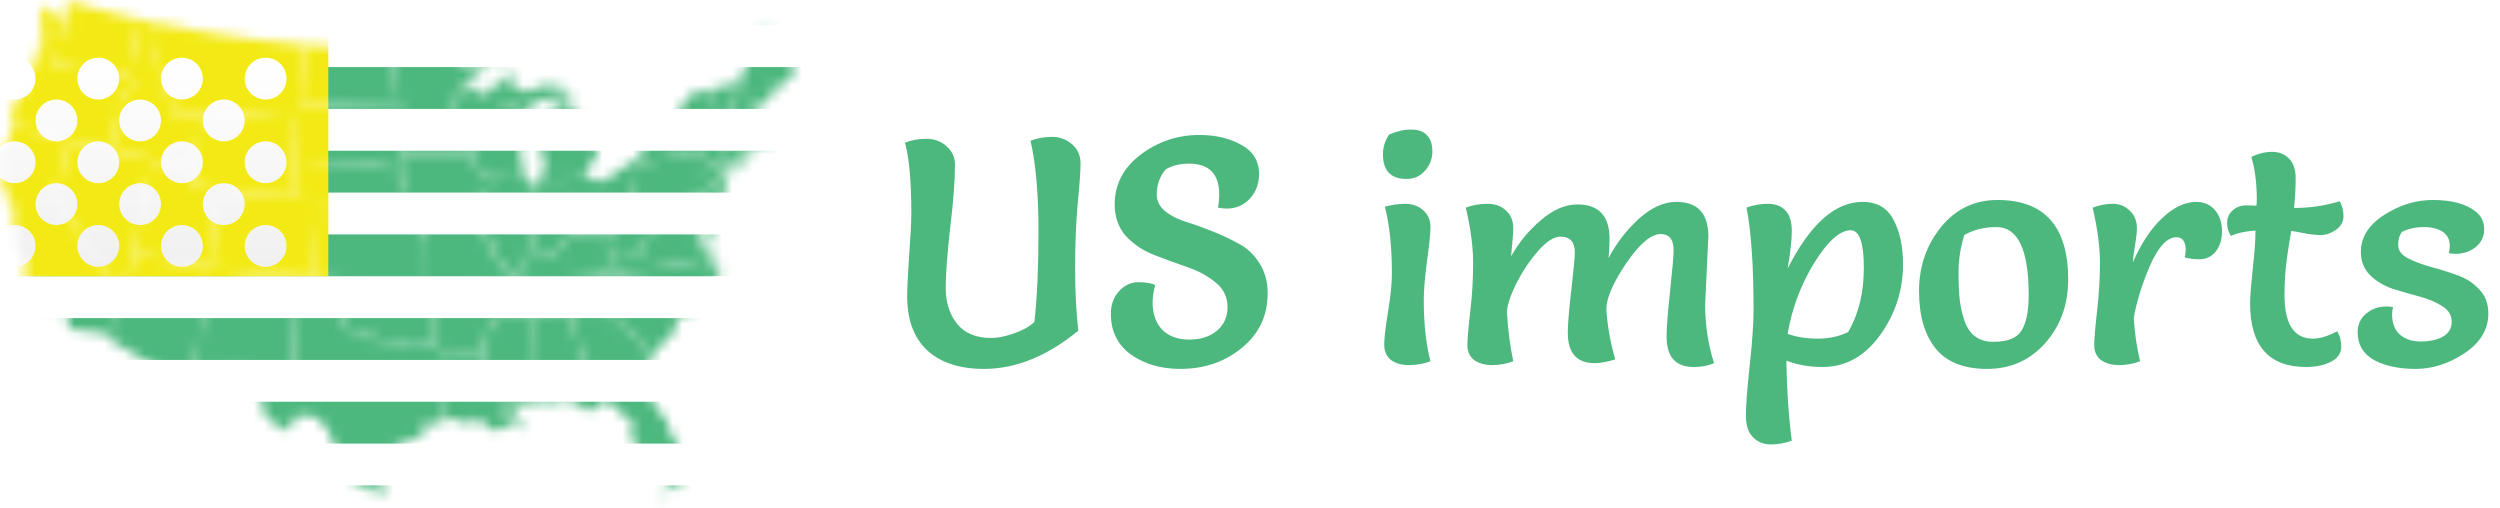 <svg width="251" height="51" viewBox="0 0 251 51" fill="none" xmlns="http://www.w3.org/2000/svg">
<mask id="mask0" style="mask-type:alpha" maskUnits="userSpaceOnUse" x="0" y="0" width="80" height="51">
<path d="M55.091 40.482L55.126 39.843L55.047 39.737L54.898 39.676L54.679 39.431L54.723 39.177L58.997 38.73L58.936 38.538L58.804 38.406L58.761 38.283L58.813 37.732L58.603 37.232L58.647 37.005L58.673 36.681L58.866 36.348L58.848 36.252L58.699 36.164V35.884L58.542 35.717L58.288 35.183L57.158 31.172L53.155 31.522L53.269 31.697L53.155 37.565L53.541 40.473L53.62 40.429L53.733 40.438L53.786 40.473L53.856 40.464L54.031 40.132V39.93L54.127 39.834L54.25 39.877L54.548 40.438V40.517L54.259 40.71L54.565 40.675L54.995 40.534L55.091 40.482Z" fill="#D0D0D0"/>
<path d="M11.001 33.492L11.263 33.3L11.333 33.089L11.246 32.949L11.088 32.932L10.992 32.792L11.088 32.187L11.228 32.161L11.438 31.881L11.579 31.268L11.789 30.952L12.209 30.803L12.323 30.69L12.288 30.523L12.087 30.304L11.982 29.796L11.859 29.639L11.745 29.341L11.824 29.157L11.946 28.894L11.99 28.64L11.946 28.211L12.034 27.02L12.341 26.967L12.665 27.09L12.77 27.326H12.945L13.155 27.072L13.453 25.54L17.499 26.258L21.003 26.783L19.479 37.653L16.212 37.18L10.589 33.895L10.633 33.641L10.808 33.484L11.001 33.492Z" fill="#D0D0D0"/>
<path d="M49.941 31.688L50.019 31.495L50.124 31.539L50.186 31.452L50.116 31.39L50.142 31.259L50.046 31.18L50.098 31.093L50.089 30.961L49.993 30.953L50.063 30.882L50.177 30.953L50.203 30.83L50.168 30.733L50.177 30.672L50.352 30.725L50.317 30.593L50.457 30.48L50.413 30.401L50.317 30.41L50.264 30.331L50.343 30.252L50.483 30.234L50.527 30.164L50.65 30.147L50.641 30.077L50.562 29.998V29.954H50.694L50.729 29.893L50.606 29.805L50.597 29.753L49.616 29.823L49.862 29.376L50.011 29.245V29.052L49.87 28.833L46.385 29.008L42.96 29.069L43.319 31.206L43.258 34.622L43.486 34.824L43.731 34.71L44.011 34.78L44.029 35.822L48.609 35.708L48.714 35.577L48.758 35.314L48.627 35.113L48.583 34.92L48.662 34.859V34.789L48.513 34.692L48.504 34.631L48.644 34.552L48.539 34.456L48.688 33.834L48.986 33.694V33.624L48.889 33.501L49.143 33.028H49.31L49.441 32.923L49.415 32.468L49.687 32.074L49.844 32.021L49.8 31.75L49.941 31.688Z" fill="#D0D0D0"/>
<path d="M4.852 31.566L5.15 32.021L5.027 32.03L4.87 31.863L4.852 31.566ZM5.019 30.707L5.176 31.066L5.404 31.154L5.465 31.101L5.351 30.882L5.124 30.672L5.019 30.707ZM3.276 29.043V29.253L3.451 29.358L3.836 29.341L3.924 29.253L3.652 29.236L3.276 29.043ZM2.759 29.052L3.048 29.096L3.171 29.288H2.838L2.759 29.052ZM6.954 33.037L6.867 32.774L6.884 32.511L6.849 31.82L6.691 31.399L6.586 31.276L6.534 31.145L5.921 30.392L5.605 30.401L5.43 30.234L5.527 30.077L5.465 29.753L5.273 29.647L4.931 29.595L4.686 29.481L4.554 29.315L4.16 28.736L3.924 28.544L3.6 28.5L3.328 28.299L2.917 28.167L2.671 28.141L2.452 27.922L2.47 27.677L2.54 27.256L2.698 26.81L2.575 26.669L2.225 25.846L1.988 25.522L1.953 25.259L1.813 25.058L1.831 24.839L1.655 24.401L1.401 24.165L1.454 23.543L1.664 23.473L1.822 23.201L1.787 22.921L1.699 22.842H1.48L1.261 22.553L1.13 22.247V21.59L1.235 21.222L1.252 21.038L1.471 21.055L1.463 21.195L1.393 21.257V21.476L1.717 21.756V21.344L1.594 21.047L1.638 20.95L1.55 20.801L1.795 20.67L1.629 20.407L1.506 20.451L1.375 20.784L1.419 20.898L1.349 20.985L1.27 20.977L0.797 20.442L0.858 19.952L0.762 19.61L0.193 18.489L0.263 17.552L0.464 17.237L0.482 16.676L0 15.704L0.026 15.248L0.631 14.592L0.78 14.381L0.771 14.259L1.121 13.453L1.13 12.717L1.209 12.498L6.998 14.127L5.562 19.654L5.658 19.96L11.824 29.157L11.745 29.341L11.859 29.639L11.982 29.796L12.087 30.304L12.288 30.523L12.323 30.69L12.209 30.803L11.789 30.952L11.579 31.268L11.439 31.881L11.228 32.161L11.088 32.187L10.992 32.792L11.088 32.932L11.246 32.949L11.334 33.09L11.263 33.3L11.001 33.492L10.808 33.484L6.954 33.037Z" fill="#D0D0D0"/>
<path d="M31.583 27.861L30.138 27.773L25.61 27.353L21.003 26.783L22.01 19.05L25.943 19.549L29.227 19.847L32.126 20.057L32.004 21.992L31.583 27.861Z" fill="#D0D0D0"/>
<path d="M75.279 15.213L75.314 15.117L75.034 14.04L75.025 14.014L73.72 14.311V14.373L73.641 14.399L73.597 14.338L72.678 14.548L72.923 15.975L73.081 16.107L72.774 16.405L72.923 16.597L73.396 16.203L73.545 16.089H73.615L73.825 15.818L73.948 15.826L74.202 15.73H74.386L74.85 15.494L75.095 15.415L75.183 15.327L75.314 15.371L75.279 15.213Z" fill="#D0D0D0"/>
<path d="M70.787 19.391L70.647 19.417L70.515 19.514L70.41 19.698L71.076 22.071L72.031 21.87L71.838 21.204L71.741 21.248L71.452 21.02L71.409 20.871L71.251 20.784L71.234 20.46L71.049 20.267L70.953 20.197L70.848 20.101L70.813 19.82L70.839 19.636L70.927 19.444L70.787 19.391Z" fill="#D0D0D0"/>
<path d="M64.611 38.529L64.26 38.467L64.112 38.388L63.919 38.511V38.73L64.041 38.914L63.998 39.291L63.814 39.343L63.726 39.247L63.674 38.967L59.286 39.255L58.997 38.73L54.722 39.177L54.679 39.431L54.898 39.676L55.047 39.737L55.125 39.842L55.09 40.482L54.994 40.534L55.038 40.569L55.125 40.543L55.187 40.473L56.106 40.236L56.912 40.193L57.622 40.359L58.366 40.797L58.576 40.867L58.769 41.042L58.76 41.279H58.97L59.137 41.191L59.356 41.2L59.531 41.13L59.785 40.955L60.056 40.701L60.153 40.666L60.205 40.709H60.328L60.372 40.639L60.328 40.534L60.275 40.482L60.293 40.412L60.468 40.315L60.906 40.28L60.976 40.368L61.064 40.377L61.265 40.464L61.528 40.622L61.633 40.771L61.729 40.876L61.974 40.998V41.209L62.22 41.375L62.307 41.384L62.447 41.506L62.509 41.647L62.596 41.664L62.666 41.848L62.728 41.901L62.815 41.804L63.069 41.813L63.113 41.936L63.209 42.014V42.128L63.464 42.321L63.481 43.162L63.323 43.67L63.411 43.775L63.393 44.073L63.323 44.195L63.385 44.3L63.586 44.502L63.612 44.633L63.682 44.721L63.647 44.554L63.761 44.502L63.831 44.187L63.569 44.081L63.577 44.029L63.805 43.994L63.884 44.222L63.98 44.274L63.989 44.099L64.085 44.125L64.138 44.195L64.129 44.257L63.875 44.624L63.858 44.721L63.709 44.887V44.984L64.033 45.316L64.497 46.008L64.655 46.192V46.35L64.9 46.753L65.101 46.805L65.163 46.7L64.979 46.727L64.716 46.332L64.733 46.21L64.865 46.14V46.008L64.812 45.894L64.891 45.816L64.926 45.894L64.987 45.938V46.289L64.882 46.236L64.812 46.315L64.935 46.455L65.022 46.683L65.128 46.63L65.329 46.735L65.513 46.928L65.653 47.375L65.925 47.795L65.995 47.681L66.24 47.637L66.52 47.751L66.546 47.9L66.835 48.233L66.844 48.329L67.037 48.566L66.976 48.61V48.846L67.212 48.969H67.344L67.58 48.811L67.711 48.837L67.808 48.872L68.009 48.723L68.027 48.662L68.132 48.688L68.342 48.539L68.456 48.338L68.394 48.058L68.377 47.944L68.473 47.594L68.526 47.576L68.578 47.716L68.648 47.559L68.578 46.928L68.543 46.008L68.456 45.413L68.394 45.264L67.816 44.292L67.361 43.495L67.168 43.206L67.054 42.89L67.037 42.593L67.116 42.566V42.487L67.019 42.295L66.669 41.944L66.003 41.095L65.504 40.184L65.128 39.247L65.075 38.923L64.97 38.835L64.926 38.502L64.611 38.529ZM65.417 50.309L65.566 50.3L65.504 50.212L65.417 50.309ZM66.056 50.212V50.151L66.196 50.134L66.52 49.844L66.652 49.792L66.862 49.713L66.888 49.827L67.037 49.897L66.809 50.002H66.599L66.257 50.221L66.056 50.212ZM67.562 49.547L67.3 49.669L67.212 49.783L67.308 49.792L67.562 49.547ZM67.895 49.293L67.799 49.319L67.676 49.494L67.773 49.477L67.904 49.337L67.895 49.293ZM68.622 47.918L68.473 48.408L68.403 48.496L68.316 48.723L68.211 48.864L68.149 49.013L67.983 49.205V49.284L68.219 49.039L68.43 48.732L68.482 48.557L68.666 48.128L68.622 47.918Z" fill="#D0D0D0"/>
<path d="M65.496 35.813V35.936L65.128 36.479L65.023 36.497L65.155 36.541V36.716L65.076 36.812L65.023 37.337L64.822 37.88L64.866 38.056L64.927 38.502L64.612 38.529L64.261 38.467L64.112 38.389L63.92 38.511V38.73L64.042 38.914L63.999 39.291L63.815 39.343L63.727 39.247L63.675 38.967L59.286 39.256L58.998 38.73L58.936 38.537L58.805 38.406L58.761 38.283L58.814 37.732L58.603 37.232L58.647 37.005L58.673 36.681L58.866 36.348L58.849 36.252L58.7 36.164V35.884L58.542 35.717L58.288 35.183L57.158 31.172L59.164 30.918L61.038 30.655L61.029 30.821L60.863 30.909L60.74 31.189L60.758 31.303L61.292 31.636L61.52 31.61L61.791 31.96L61.827 32.109L62.194 32.555L62.422 32.704L62.545 32.722L62.737 32.862L62.834 33.055L63.009 33.195L63.166 33.239L63.403 33.475L63.412 33.598L63.639 33.843L64.077 34.044L64.393 34.631L64.419 34.868L64.761 35.051L64.98 35.472L65.05 35.743L65.418 35.779L65.496 35.813Z" fill="#D0D0D0"/>
<path d="M13.251 15.581L11.114 15.108L11.859 11.841L12.113 11.334L12.148 11.149L12.218 11.071L12.139 10.896L11.885 10.79L11.902 10.423L12.253 9.915L12.472 9.845L12.612 9.643L12.603 9.503L12.761 9.363L13.041 8.881L13.409 8.461L13.365 8.18L13.059 7.909L12.918 7.594L13.015 7.217L12.954 6.867L14.066 1.953L15.31 2.216L14.889 4.143L15.213 4.791L15.073 5.211L15.388 5.632L15.555 5.693L15.896 6.42V6.604L16.098 6.867H16.177L16.299 7.051H16.58V7.191L15.958 8.68L15.914 9.039L16.037 9.083L16.177 9.31L16.422 9.188L16.737 8.977L16.904 9.144L16.947 9.363L16.904 9.643L17.123 10.493L17.35 10.799L17.552 10.922L17.587 11.185V11.544L17.788 11.745L17.928 11.544L18.533 11.684L18.717 11.579L19.505 11.728L19.75 11.439L19.908 11.386L20.013 11.544L20.153 11.903L20.232 11.912L19.487 16.711L15.292 15.993L13.251 15.581Z" fill="#D0D0D0"/>
<path d="M53.383 22.833L53.296 23.289V23.464L53.506 23.771V23.832L53.48 23.911L53.559 24.077L53.532 24.287L53.392 24.445L53.278 24.813L52.946 25.277L52.937 25.89H52.849L52.928 26.056V26.135L52.735 26.372L52.744 26.468L52.876 26.661L52.867 26.74L52.543 26.792L52.49 26.897L52.385 26.845L52.297 26.889L52.262 27.178L52.411 27.335L52.376 27.546L52.245 27.572L51.641 27.309L51.29 27.633L51.316 27.791H51.071L50.949 27.659L50.791 27.326V27.16L50.861 27.108L50.87 26.994L50.721 26.827L50.642 26.608L50.406 26.249L49.985 26.135L49.337 25.514L49.302 25.303L49.547 24.638L49.512 24.471L49.617 24.375V24.261L49.372 24.13L49.109 24.068L48.812 24.174L48.698 23.972L48.75 23.806L48.689 23.595L47.936 22.86L47.743 22.728L47.524 22.212L47.419 21.739L47.542 21.415L47.603 21.353L47.612 21.152L47.55 21.073L47.638 20.942L47.796 20.889L47.874 20.863L47.962 20.758V20.547L48.111 20.337L48.155 20.294L48.163 19.987L48.085 19.864L47.997 19.838L47.901 19.698L47.988 19.348L48.251 19.277H48.461L48.829 19.12L48.978 18.927L48.987 18.717L49.083 18.603L49.197 18.323L49.188 18.095L48.943 17.788H48.838L48.759 17.692L48.776 17.552L48.628 17.403L48.409 17.289L48.452 17.237L52.473 16.991L52.481 17.394L52.779 17.797L52.884 18.156L53.024 18.437L53.383 22.833Z" fill="#D0D0D0"/>
<path d="M53.882 18.358L53.435 18.559L53.024 18.436L53.383 22.833L53.295 23.289V23.464L53.505 23.77V23.832L53.479 23.911L53.558 24.077L53.532 24.287L53.392 24.445L53.278 24.813L52.945 25.277L52.936 25.89H52.849L52.928 26.056L53.024 26.127L53.076 26.039L53.015 25.89L53.418 25.846L53.435 25.951L53.532 25.969L53.567 25.89L53.514 25.776L53.541 25.706L53.654 25.776L53.803 25.741L53.952 25.794L54.25 25.978L54.408 25.732L54.714 25.54L54.977 25.829L55.117 25.645L55.143 25.408L55.476 25.207L55.494 25.321L55.66 25.426L55.923 25.408L56.028 25.347L56.037 25.049L56.256 24.725L56.659 24.34L56.65 24.191L56.755 23.858L56.948 23.946L57.534 23.552L57.499 23.403L57.368 23.219L57.456 23.052L56.877 18.042L56.869 17.92L54.031 18.218L53.882 18.358Z" fill="#D0D0D0"/>
<path d="M47.55 15.573L47.734 15.713L47.786 15.809L47.646 16.098L47.638 16.317L47.813 16.799L48.049 16.93L48.338 16.992L48.452 17.237L48.408 17.289L48.627 17.403L48.776 17.552L48.759 17.692L48.837 17.789H48.943L49.188 18.095L49.197 18.323L49.083 18.603L48.986 18.717L48.978 18.927L48.829 19.12L48.461 19.277H48.251L47.988 19.348L47.9 19.698L47.997 19.838L48.084 19.864L48.163 19.987L48.154 20.294L48.111 20.337L47.962 20.547V20.758L47.874 20.863L47.795 20.889L47.638 20.942L47.55 21.073L47.611 21.152L47.602 21.353L47.541 21.415L47.41 21.345L47.313 21.248L47.261 21.108L47.112 20.994L45.86 21.064L43.477 21.169L41.209 21.161L41.051 20.775L41.112 20.582L41.042 20.294L41.06 20.04L40.946 19.978L40.911 19.444L40.666 19.006L40.648 18.682L40.456 18.305L40.342 17.981V17.859L40.289 17.71V17.508L40.245 17.43L40.184 17.281L40.158 17.167L40.044 17.062L40.132 16.685L40.28 16.238L40.219 16.063L40.105 16.028L40.07 15.888L40.158 15.844L40.167 15.748L40.053 15.617L40.062 15.476L40.254 15.485H42.724L45.903 15.406L47.532 15.345L47.55 15.573Z" fill="#D0D0D0"/>
<path d="M38.984 22.273L35.157 22.168L32.003 21.993L31.583 27.861L37.513 28.115L42.943 28.124L42.899 23.911L42.619 23.849L42.391 23.438L42.172 23.219L42.216 23.017L42.452 22.79L42.461 22.684L42.33 22.501L42.251 22.588L42.076 22.536L41.822 22.273H38.984Z" fill="#D0D0D0"/>
<path d="M59.392 27.791L57.596 27.913L57.141 27.983L55.617 28.071L55.389 28.141L53.41 28.316L53.348 28.264H53.024L53.129 28.544L53.077 28.623L51.036 28.754L51.124 28.517L51.246 28.596L51.308 28.561L51.413 28.202L51.325 28.115L51.413 27.939L51.43 27.861L51.316 27.791L51.29 27.633L51.64 27.309L52.245 27.572L52.376 27.545L52.411 27.335L52.262 27.177L52.297 26.889L52.385 26.845L52.49 26.897L52.543 26.792L52.867 26.74L52.875 26.661L52.744 26.468L52.735 26.372L52.928 26.135V26.056L53.024 26.127L53.077 26.039L53.016 25.89L53.418 25.846L53.436 25.951L53.532 25.969L53.567 25.89L53.515 25.776L53.541 25.706L53.655 25.776L53.804 25.741L53.953 25.794L54.251 25.978L54.408 25.732L54.715 25.54L54.977 25.829L55.118 25.645L55.144 25.408L55.477 25.207L55.494 25.321L55.661 25.426L55.923 25.408L56.028 25.347L56.037 25.049L56.256 24.725L56.659 24.34L56.65 24.191L56.755 23.858L56.948 23.946L57.535 23.552L57.5 23.403L57.368 23.219L57.456 23.052L57.57 23.096L57.763 23.105L57.929 23.035L58.183 23.14L58.376 23.438V23.525L58.735 23.587L58.936 23.569L59.103 23.753L59.295 23.77V23.683L59.462 23.613L59.724 23.683L59.83 23.753L59.944 23.692H60.022L60.075 23.543L60.373 23.385L60.416 23.455L60.486 23.709L60.793 23.832L60.898 24.016L60.889 24.112L60.942 24.2L60.889 24.515L61.056 24.655L61.126 24.751L61.214 24.804L61.205 24.883L61.59 25.373H61.713L61.844 25.531L61.949 25.557L62.072 25.548L61.643 26.127L61.389 26.214L61.126 26.477L61.091 26.669L60.907 26.783L60.898 26.932L60.776 27.055L60.618 27.099L60.574 27.265L60.486 27.3L59.882 27.668L59.392 27.791ZM50.808 28.78L50.747 28.719L50.765 28.631H50.861L50.922 28.693L50.896 28.78H50.808Z" fill="#D0D0D0"/>
<path d="M51.544 40.955L51.439 40.797L51.465 40.683L51.045 40.088L51.124 39.685L51.211 39.562L51.22 39.44L48.067 39.615L48.216 38.572L48.426 38.152L48.952 37.416L48.794 37.197H48.969V36.908L48.759 36.689L48.803 36.541L48.698 36.453L48.557 35.831L48.61 35.709L44.029 35.822L44.073 37.565L44.134 37.863L44.362 38.108L44.423 38.581L44.756 38.984L44.826 39.361H44.914L44.905 40L44.616 40.561L44.73 40.762L44.616 40.894L44.677 41.156L44.669 41.533L44.476 41.839L44.467 41.91L44.318 42.015L44.406 42.172L44.511 42.269L44.651 42.155L45.115 42.076L45.65 42.067L46.49 42.4L47.191 42.488L47.322 42.365L47.48 42.347L47.901 42.54L48.041 42.505L48.137 42.374L47.769 42.216L47.577 42.304L47.48 42.286L47.358 42.111L47.647 41.918L47.787 41.91V42.058L47.918 42.05L48.216 42.023L48.251 42.225L48.347 42.26L48.4 42.426L48.82 42.514L48.969 42.654V42.715H48.864L48.733 42.864L48.882 42.969L49.355 43.057L49.591 43.302L49.976 43.215L49.652 43.232L49.644 43.179L49.889 43.118L49.906 42.961L50.011 42.934V42.812L50.108 42.82V42.961L50.327 42.969L50.397 42.803L50.475 42.829L50.493 43.048L50.598 43.066L50.441 43.241L50.668 43.162L50.843 43.066L51.097 42.777H51.036L50.922 42.882L50.887 42.873L50.843 42.803L50.922 42.698V42.496L51.019 42.426L51.08 42.488L51.167 42.417L51.255 42.409L51.308 42.523L51.255 42.689H51.465L51.912 42.838L51.956 42.952L52.096 43.074L52.341 43.083L52.455 43.144L52.613 43.057L52.691 42.908V42.759H52.569L52.464 42.636L52.367 42.54L52.087 42.461L51.859 42.479L51.492 42.269V42.067L51.605 41.98L51.816 42.032L51.544 41.892L51.562 41.822H51.877L52.105 41.515L51.877 41.358L51.947 41.226L51.842 41.156H51.772L51.597 41.34V41.524L51.544 41.585L51.448 41.577L51.308 41.454H51.194V41.323L51.246 41.261L51.316 41.323L51.465 41.182L51.527 41.042L51.597 41.016L51.544 40.955ZM50.642 40.718L50.808 40.806L50.878 40.902L51.097 40.911L51.229 40.981L51.246 41.104L51.211 41.156L51.132 41.025L51.01 41.13L50.931 41.253L50.686 41.323L50.546 41.331L50.221 41.244L50.23 41.095L50.406 40.92L50.502 40.71L50.642 40.718ZM50.23 40.824V40.92L50.073 41.095H49.968V40.902L50.108 40.771L50.23 40.824Z" fill="#D0D0D0"/>
<path d="M75.41 10.817L75.463 11.167L75.743 11.342L75.813 11.535L76.015 11.658L76.137 11.631L76.225 11.369L76.155 11.115L76.295 11.036L76.339 10.791L76.286 10.677L76.575 10.51L76.383 10.309L76.461 10.099L76.584 9.906L76.628 10.186L76.768 10.011L76.882 10.09L76.987 10.02V9.871L77.267 9.757L77.293 9.503L77.513 9.486L77.749 9.161V9.1L77.67 9.056L77.661 8.767L77.714 8.671L77.731 8.811L77.819 8.767L77.802 8.487L77.723 8.513L77.714 8.618L77.609 8.496L77.688 8.373L77.74 8.382L77.837 8.347L77.88 8.592L78.055 8.566L78.309 8.627V8.54L78.213 8.435L78.327 8.443L78.336 8.242L78.388 8.312L78.415 8.478L78.599 8.61L78.616 8.522L78.695 8.505L78.669 8.435L78.739 8.382L78.73 8.242L78.59 8.224L78.415 8.286L78.537 8.146L78.599 8.075L78.712 8.058L78.747 8.172L78.896 8.312L78.931 8.128L79.133 8.023L79.054 7.909L79.063 7.76L79.159 7.804H79.22L79.369 7.681L79.404 7.48L79.597 7.506L79.606 7.445L79.623 7.305L79.667 7.427L79.798 7.34L80 6.981L79.991 6.788L79.868 6.613L79.606 6.332H79.439L79.369 6.525L79.115 6.262L79.141 6.192V6.061L79.001 5.667L78.931 5.649L78.87 5.684H78.45L78.423 5.369L77.714 3.092L77.075 2.768L76.82 2.759L76.234 3.337L75.997 3.25L75.91 2.908H75.673L75.069 4.616L75.13 5.159L74.981 5.369L74.946 5.772L75.06 6.096L75.13 6.114V6.254L74.99 6.648L74.859 6.77L74.745 6.963L74.71 7.646L74.499 7.559L74.368 7.594L75.41 10.817ZM78.441 8.653L78.353 8.724V8.837L78.415 8.767L78.493 8.837L78.528 8.794L78.625 8.811L78.537 8.741L78.572 8.671L78.441 8.653ZM78.292 8.881L78.204 8.978L78.248 9.013L78.239 9.1H78.336V8.943L78.292 8.881ZM78.029 8.741L78.108 8.855L78.196 8.899L78.222 8.811V8.653L78.108 8.592L78.073 8.697L78.029 8.741ZM77.942 9.179L77.793 9.03L77.933 8.82L78.003 8.846L78.02 8.943L78.108 9.013V9.109L78.02 9.197L77.942 9.179Z" fill="#D0D0D0"/>
<path d="M70.847 23.131V22.982H70.777V23.14L70.847 23.131ZM71.881 22.789L71.986 22.597L71.995 22.378L71.942 22.325L71.881 22.404L71.863 22.588L71.793 22.711L71.767 22.807L71.364 22.947L71.303 23.017L71.189 23.035L71.154 23.113L71.04 23.166L71.014 22.947L71.049 22.886L70.978 22.842L70.996 22.711L70.856 22.798V22.623L70.961 22.597L70.795 22.562L70.733 22.492L70.768 22.378L70.698 22.325L70.637 22.465L70.681 22.535L70.619 22.588L70.523 22.632L70.348 22.544L70.33 22.439L70.243 22.343L70.12 22.194L70.252 22.124L70.164 22.071V21.992L70.216 21.905L70.365 21.879L70.243 21.826L70.234 21.765L70.12 21.756L70.085 21.852L70.033 21.879L70.041 21.581L70.129 21.493L70.199 21.555L70.208 21.414L70.12 21.335L70.041 21.432L69.954 21.555L69.901 21.467L69.919 21.257L69.998 21.169L70.076 21.248L70.181 21.187L70.147 21.038L70.059 21.125L69.98 20.941L69.963 20.793L70.059 20.582L70.155 20.46L70.278 20.442L70.234 20.372L70.278 20.32L70.252 20.258L70.269 20.074L70.138 20.109L70.068 20.206L70.155 20.32L69.927 20.635L69.849 20.6L69.787 20.679L69.735 20.871L69.577 20.915L69.691 20.968L69.805 21.081L69.787 21.143L69.866 21.248L69.77 21.335L69.814 21.362L69.77 21.476V21.66L69.726 21.773L69.805 21.87L69.866 22.168L69.98 22.29L70.12 22.413L70.155 22.658L70.295 22.833L70.33 22.956V23.043H70.269L70.138 22.938L70.103 22.956L69.998 22.938L69.849 22.816L69.726 22.789L69.638 22.833L69.533 22.807L69.498 22.825L69.35 22.754L69.262 22.667L69.174 22.553L69.122 22.535L69.052 22.597L68.912 22.711L68.815 22.64L68.78 22.439L68.85 22.255L68.824 22.211L68.85 22.176L68.789 22.089L68.876 22.08L68.964 22.001L68.999 21.843L69.148 21.616L68.92 21.458L68.833 21.607L68.78 21.555H68.693L68.64 21.546L68.605 21.511L68.614 21.467L68.465 21.414L68.395 21.441L68.29 21.432L68.228 21.371L68.185 21.353L68.167 21.292L68.22 21.222V21.143L68.115 21.125L68.027 21.047L67.948 21.055L67.808 21.029L67.729 20.994L67.747 20.854L67.659 20.81L67.642 20.749H67.58L67.51 20.644L67.528 20.556L67.3 20.591L67.107 20.451L66.985 20.477L66.906 20.6H66.792L66.643 20.854L66.354 20.889L66.188 20.801L65.96 21.134L65.767 21.108L65.496 21.449L65.417 21.59L65.259 21.73L65.11 20.731L70.409 19.698L71.075 22.071L72.03 21.87V22.334L72.021 22.605L71.933 22.763L71.881 22.789ZM70.707 22.632L70.593 22.711L70.663 22.868L70.812 22.938L70.777 22.798L70.707 22.632Z" fill="#D0D0D0"/>
<path d="M77.591 14.802H77.889L77.968 14.749L77.976 14.635L77.81 14.478L77.845 14.565L77.714 14.697H77.512L77.521 14.767L77.591 14.802ZM76.803 14.96L76.698 14.907L76.785 14.837L76.838 14.653L76.943 14.565L77.013 14.548L77.066 14.627L77.162 14.644L77.214 14.592L77.258 14.758L77.144 14.784L76.899 14.846L76.803 14.96ZM73.746 12.91L75.358 12.577L75.445 12.446L75.472 12.297L75.638 12.244L75.682 12.148L75.831 12.052L75.944 12.078L76.093 12.367L76.181 12.402L76.277 12.288L76.347 12.402V12.498L76.085 12.709L76.102 12.779L76.023 12.866L76.058 12.936L75.944 12.963L76.023 13.068L75.953 13.129L76.006 13.216L76.085 13.199L76.111 13.129L76.207 13.181H76.365L76.584 13.409L76.601 13.637L76.759 13.646L76.829 13.742L76.882 13.917L76.969 13.979H77.136L77.302 13.97L77.372 13.891L77.512 13.786L77.609 13.759L77.503 13.576L77.477 13.654L77.346 13.339H77.276L77.241 13.418L77.136 13.33L77.249 13.234L77.407 13.269L77.609 13.453L77.722 13.69L77.828 13.979L77.74 14.224V14.066L77.679 13.979L77.372 14.18L77.293 14.154L77.153 14.241L77.144 14.346L76.952 14.451L76.776 14.635L76.601 14.802H76.496L76.785 14.513L76.829 14.346L76.785 14.294L76.759 14.18L76.68 14.171L76.671 14.285L76.584 14.39H76.479L76.452 14.486L76.487 14.592L76.382 14.688L76.286 14.67L76.251 14.758L76.128 14.495L76.014 14.399L75.787 14.285L75.734 14.092H75.664L75.603 13.865L75.034 14.04L75.025 14.014L73.72 14.311V14.373L73.641 14.399L73.597 14.338L72.677 14.548L72.616 14.46L72.66 13.146L73.746 12.91Z" fill="#D0D0D0"/>
<path d="M56.869 17.92L56.877 18.042L58.752 17.736L58.795 17.631L59.137 17.114V16.737L59.207 16.553L59.4 16.483L59.575 15.8L59.663 15.757L59.75 15.809L59.733 15.862L59.636 15.932L59.663 16.011L59.733 16.046L59.899 15.923L59.934 15.065L59.794 14.863L59.689 14.539V14.32L59.487 13.935V13.777L59.382 13.488L59.181 13.225L58.927 13.138L58.506 13.4L58.287 13.803L58.27 13.882L58.007 14.189L57.876 14.171L57.622 13.926L57.613 13.628L57.744 13.462L57.92 13.444L58.025 13.295L58.042 12.945L58.112 12.875L58.209 12.866L58.287 12.717L58.27 11.877L58.244 11.763L58.139 11.658L57.99 11.57L57.981 11.412L58.042 11.36L58.2 11.43L58.174 11.281L58.007 11.044L57.946 10.904L57.849 10.808H57.657L56.947 10.554L56.825 10.405L56.553 10.379L56.448 10.405L56.063 10.204H55.94L55.984 10.291L55.748 10.282L55.756 10.335L55.809 10.387L55.59 10.571L55.599 10.729L55.73 10.931L55.861 10.948V11.001L55.73 11.044L55.546 11.036L55.301 11.255L55.31 11.474L55.345 11.982L55.152 12.279L55.222 11.885L55.152 11.833L55.073 12.297L54.986 12.095L55.029 11.894L54.986 11.806L55.038 11.693L54.986 11.596L55.073 11.509V11.403L54.959 11.456L54.845 11.728L54.784 11.789L54.67 11.999L54.521 11.982L54.513 12.087H54.372L54.39 12.218L54.407 12.393L54.145 12.498L54.153 12.612L54.241 12.761L54.232 13.216L54.118 13.602L53.969 13.821L54.075 13.944L54.145 14.25L54.057 14.469L54.04 14.653L54.188 14.951L54.407 15.38L54.513 15.546L54.653 16.151L54.644 16.921L54.565 17.263L54.39 17.543L54.311 17.867L54.136 18.13L54.031 18.218L56.869 17.92ZM48.478 9.442L48.741 9.774L50.23 10.107L50.352 10.195L50.703 10.265L50.764 10.309L51.009 10.291L51.438 10.361L51.561 10.493L51.473 10.58L51.543 10.65L51.876 10.712L51.981 10.817L51.99 11.202L51.876 11.447L52.051 11.456L52.139 11.386L52.218 11.456L52.121 11.728L52.209 11.868L52.314 11.894L52.384 11.736L52.638 11.333L52.778 10.808L52.98 10.633L52.936 10.493L52.98 10.414L53.067 10.554L53.041 10.747L53.295 10.554L53.313 10.352L53.496 10.405L53.567 10.265L53.628 10.317L53.567 10.449L53.479 10.493L53.391 10.668L53.514 10.825L53.61 10.782L53.567 10.72L53.654 10.589L53.821 10.44H53.891L53.908 10.212L54.083 10.055L54.775 10.011L54.942 9.739L55.275 9.713L55.607 9.818L55.975 10.055L56.036 10.037L56.019 9.731L56.08 9.713L56.474 9.809L56.606 9.792L56.86 9.731L57.009 9.766L57.166 9.774V9.678L57.105 9.599L56.974 9.582L56.877 9.512L56.921 9.389L56.851 9.363L56.623 9.372L56.615 9.284L56.711 9.214L56.764 9.284L56.807 9.126L56.746 9.065L56.807 9.047L56.685 8.934L56.711 8.82L56.72 8.653H56.606L56.474 8.741L56.308 8.75L56.264 8.907L56.098 8.925L56.072 8.82L55.879 8.829L55.791 8.934L55.73 8.925L55.712 8.855L55.485 8.89L55.476 8.469L55.564 8.294L55.502 8.285L55.345 8.382H55.152L54.819 8.618L54.276 8.645L53.917 8.715L53.751 8.846L53.628 8.96L53.409 9.109L53.383 9.179L53.33 9.03L53.216 8.977V9.03L53.278 9.091V9.205L53.146 9.153H53.094L53.067 9.258L52.892 9.091L52.778 9.074L52.664 9.205L52.384 9.196L52.34 9.074L52.165 8.907L52.051 8.767V8.706L51.955 8.583L51.727 8.478L51.438 8.469L51.342 8.391H51.219L51.158 8.426L50.965 8.618L50.904 8.715L50.816 8.653L50.834 8.566L50.904 8.382L51.184 7.944L51.254 7.926L51.403 7.76L51.465 7.62L51.727 7.567L51.797 7.515L51.789 7.427L51.745 7.383L51.351 7.401L51.175 7.445L50.948 7.55L50.843 7.655L50.694 7.848L50.536 7.935L50.247 8.233L50.212 8.373L49.564 8.776L49.214 8.82L49.056 8.855L48.855 9.118L48.697 9.179L48.312 9.38L48.478 9.442ZM57.298 9.774L57.631 9.783L57.683 9.739L57.666 9.564L57.517 9.407L57.35 9.415L57.342 9.459L57.438 9.494L57.298 9.564L57.272 9.652L57.219 9.599L57.184 9.669L57.298 9.774ZM50.72 6.105L50.519 6.122L50.282 6.289L49.66 6.753L49.73 6.84L49.888 6.867L50.133 6.691L50.037 6.648L50.238 6.508H50.326L50.589 6.341L50.58 6.262L50.72 6.105ZM54.32 11.605V11.693L54.504 11.833L54.486 11.623L54.32 11.605ZM54.258 11.85L54.355 11.859V11.938H54.267L54.258 11.85ZM56.133 9.985V10.063L56.203 10.046V10.002L56.133 9.985ZM56.544 10.256L56.536 10.16L56.396 10.142L56.343 10.107H56.264L56.229 10.133L56.308 10.169L56.404 10.265L56.544 10.256ZM54.968 10.361L54.959 10.458L54.933 10.519L54.95 10.712L54.986 10.738L55.047 10.747L55.091 10.668L55.099 10.528L55.073 10.475L55.064 10.379L54.968 10.361Z" fill="#D0D0D0"/>
<path d="M39.475 5.553L39.379 5.798L39.449 5.921L39.422 6.367L39.379 6.464L39.615 7.261L39.729 7.48L39.79 8.706L39.878 8.942L39.843 9.45L40.097 10.098L40.123 10.607L40.114 10.79L40.105 10.983L40.027 11.158L39.755 11.325L39.729 11.43L39.878 11.649L39.913 11.806L40.141 11.859L40.272 12.025L40.254 15.485H42.724L45.904 15.406L47.533 15.345L47.436 14.951L47.419 14.688L47.226 14.425L46.981 14.364L46.525 14.049L46.473 13.759L45.921 13.488L45.904 13.374H45.614L45.422 13.146L45.247 13.033L45.308 12.586L45.229 12.446L45.273 11.973L45.361 11.815L45.334 11.579L45.229 11.465L45.072 11.438V11.29L45.317 10.782L45.834 10.44L45.798 9.301L45.877 9.336L45.93 9.293L45.939 9.196L46.017 9.144L46.14 9.249L46.201 9.24L46.096 9.047L46.473 8.776L46.744 8.452L46.885 8.382L47.296 7.865L47.848 7.357L48.19 7.173L48.741 6.937L49.407 6.543L49.354 6.507L49.03 6.569L48.785 6.578L48.697 6.437L48.575 6.359L47.717 6.464L47.629 6.218L47.489 6.21L47.34 6.28L47.016 6.551H46.657L46.473 6.464L46.447 6.315L46.105 6.245L46.053 6.105L45.991 5.991L45.904 6.07L45.676 6.078L44.809 5.597H44.555L44.485 5.535L44.213 5.649L44.143 5.763L43.854 5.833L43.74 5.816V5.667L43.679 5.588H43.162L43.127 5.465H42.899L42.803 5.5L42.593 5.351L42.619 5.229L42.567 5.019L42.505 4.922L42.488 4.659L42.4 4.388L42.216 4.248H41.962L41.971 4.948L39.265 4.913L39.475 5.553Z" fill="#D0D0D0"/>
<path d="M53.409 40.587L52.971 40.595L52.761 40.464L52.069 40.683L51.99 40.622L51.946 40.639L51.938 40.779L51.885 40.788L51.657 41.025L51.596 41.016L51.544 40.955L51.438 40.797L51.465 40.683L51.044 40.087L51.123 39.684L51.211 39.562L51.219 39.439L48.066 39.614L48.215 38.572L48.425 38.152L48.951 37.416L48.793 37.197H48.968V36.908L48.758 36.689L48.802 36.54L48.697 36.453L48.557 35.831L48.609 35.708L48.715 35.577L48.758 35.314L48.627 35.113L48.583 34.92L48.662 34.859V34.788L48.513 34.692L48.504 34.631L48.645 34.552L48.539 34.456L48.688 33.834L48.986 33.694V33.624L48.89 33.501L49.144 33.028H49.31L49.441 32.923L49.415 32.468L49.687 32.073L49.844 32.021L49.801 31.749L53.155 31.522L53.269 31.697L53.155 37.565L53.541 40.473L53.409 40.587Z" fill="#D0D0D0"/>
<path d="M47.409 21.345L47.313 21.248L47.26 21.108L47.111 20.994L45.859 21.064L43.477 21.169L41.208 21.161L41.322 21.274L41.296 21.397L41.48 21.721L41.821 22.273L42.075 22.536L42.25 22.588L42.329 22.501L42.461 22.685L42.452 22.79L42.215 23.017L42.171 23.219L42.39 23.438L42.618 23.849L42.898 23.911L42.942 28.124L42.96 29.07L46.384 29.008L49.87 28.833L50.01 29.052V29.245L49.861 29.376L49.616 29.823L50.597 29.753L50.685 29.578L50.79 29.534V29.472L50.685 29.376L50.632 29.288L50.781 29.306L50.851 29.245L50.728 29.113L50.851 29.07L50.86 28.982L50.807 28.894V28.78L50.746 28.719L50.764 28.632H50.86L50.921 28.693L50.895 28.78L50.965 28.842L51.035 28.754L51.123 28.518L51.245 28.597L51.306 28.561L51.412 28.202L51.324 28.115L51.412 27.94L51.429 27.861L51.315 27.791H51.07L50.947 27.659L50.79 27.327V27.16L50.86 27.108L50.869 26.994L50.72 26.827L50.641 26.608L50.404 26.249L49.984 26.135L49.336 25.514L49.301 25.303L49.546 24.638L49.511 24.471L49.616 24.375V24.261L49.371 24.13L49.108 24.068L48.81 24.174L48.697 23.972L48.749 23.806L48.688 23.596L47.934 22.86L47.742 22.728L47.523 22.212L47.418 21.739L47.54 21.415L47.409 21.345Z" fill="#D0D0D0"/>
<path d="M20.407 10.975L25.426 11.666L29.893 12.131L30.068 10.318L30.523 4.476L25.838 3.985L21.082 3.311L15.31 2.216L14.89 4.143L15.214 4.791L15.074 5.211L15.389 5.632L15.555 5.693L15.897 6.42V6.604L16.098 6.867H16.177L16.3 7.051H16.58V7.191L15.958 8.68L15.914 9.039L16.037 9.083L16.177 9.31L16.422 9.188L16.738 8.978L16.904 9.144L16.948 9.363L16.904 9.643L17.123 10.493L17.351 10.799L17.552 10.922L17.587 11.185V11.544L17.789 11.745L17.929 11.544L18.533 11.684L18.717 11.579L19.505 11.728L19.751 11.439L19.908 11.386L20.013 11.544L20.154 11.903L20.232 11.912L20.407 10.975Z" fill="#D0D0D0"/>
<path d="M34.027 16.282L37.355 16.422L37.653 16.702L37.802 16.72L37.986 16.895L38.144 16.886L38.301 16.711L38.433 16.764L38.52 16.702L38.582 16.746L38.66 16.711L38.722 16.746L38.801 16.711L38.888 16.755L39.011 16.702L39.186 16.755L39.239 16.851L39.773 17.044L39.878 17.158L39.957 17.386L40.114 17.447L40.246 17.429L40.289 17.508V17.71L40.342 17.858V17.981L40.456 18.305L40.649 18.682L40.666 19.006L40.911 19.444L40.946 19.978L41.06 20.039L41.043 20.293L41.113 20.582L41.051 20.775L41.209 21.16L41.323 21.274L41.297 21.397L41.481 21.721L41.822 22.273H38.984L35.157 22.168L32.004 21.992L32.127 20.057L29.227 19.847L29.552 15.975L34.027 16.282Z" fill="#D0D0D0"/>
<path d="M13.453 25.54L13.155 27.072L12.945 27.326H12.77L12.665 27.09L12.341 26.967L12.034 27.02L11.947 28.211L11.99 28.64L11.947 28.894L11.824 29.157L5.658 19.96L5.562 19.654L6.998 14.127L11.114 15.108L13.252 15.581L15.292 15.993L13.453 25.54Z" fill="#D0D0D0"/>
<path d="M74.324 7.742L74.21 7.751L74.123 7.655L73.956 7.777L73.912 8.312L74.018 8.513L73.921 8.82L74.105 9.065L74.07 9.214L74.079 9.328L73.983 9.512L73.86 9.547L73.807 9.661L73.624 9.748L73.562 9.88L73.685 10.177L73.641 10.396L73.685 10.528L73.597 10.694L73.632 10.861L73.518 11.027L73.536 11.22L73.475 11.316L73.536 11.71L73.597 11.841L73.553 12.069L73.632 12.227L73.615 12.446L73.571 12.56L73.562 12.682L73.746 12.91L75.358 12.577L75.445 12.446L75.472 12.297L75.638 12.244L75.682 12.148L75.831 12.052L75.945 12.078L76.015 11.658L75.813 11.535L75.743 11.342L75.463 11.167L75.41 10.817L74.368 7.594L74.324 7.742Z" fill="#D0D0D0"/>
<path d="M72.564 16.659L71.285 16.23L71.128 16.448L71.137 16.641L70.874 17.114L71.005 17.272L70.944 17.447L70.856 17.535L70.9 17.85L71.137 17.929L71.224 18.174L71.408 18.27L71.776 18.551L71.487 18.778L71.347 18.98L71.189 19.242L71.049 19.295L70.926 19.444L70.839 19.637L70.812 19.82L70.883 19.899L70.918 20.101L71.023 20.153L71.233 20.285L71.391 20.355L71.531 20.425L71.54 20.521L71.609 20.53L71.706 20.425L71.776 20.46L71.96 20.477L71.942 20.731L71.96 20.95L72.118 20.889L72.249 20.547L72.389 20.127L72.643 19.882L72.696 19.575L72.643 19.47L72.792 19.216V19.111L72.731 19.015L72.836 18.778L72.809 18.463L72.757 17.745L72.652 17.622V17.745L72.696 17.797H72.599L72.547 17.762L72.433 17.745L72.354 17.797L72.249 17.657L72.31 17.508V17.421L72.459 17.359L72.529 17.175L72.564 16.659Z" fill="#D0D0D0"/>
<path d="M30.085 28.702H30.015L29.323 37.399L26.538 37.171L23.525 36.856L23.499 37.118L23.674 37.311L20.976 36.952L20.854 37.845L19.479 37.653L21.003 26.783L25.61 27.353L30.138 27.773L30.085 28.702Z" fill="#D0D0D0"/>
<path d="M75.227 15.45L75.113 15.459L75.069 15.546L75.227 15.45ZM72.547 17.438L72.608 17.491L72.722 17.464L72.818 17.491L72.897 17.377H73.064L73.274 17.298L73.72 17.114L73.677 17.07L73.51 17.14L73.335 17.219L73.353 17.149L73.58 17.053L73.65 16.965L73.755 16.974L74.115 16.772V16.834L73.747 17.096L74.141 16.851L74.29 16.659L74.421 16.65L74.815 16.378L75.096 16.107L75.358 15.905L75.446 15.8L75.297 15.791L75.209 15.897L75.192 15.958L75.113 16.019L75.043 15.923L74.894 16.01L74.885 16.089L74.806 16.072L74.85 15.993L74.745 15.932L74.693 16.01L74.771 16.037L74.789 16.081L74.763 16.124L74.64 16.352H74.474L74.552 16.194L74.631 16.142L74.658 15.993L74.78 15.853L74.859 15.783L74.99 15.721L74.885 15.704L74.824 15.783H74.763L74.666 15.853L74.649 15.94L74.456 16.124L74.421 16.203L74.299 16.282L73.624 16.448L73.642 16.527L73.563 16.588L73.388 16.615L73.3 16.562L73.282 16.659L73.186 16.623L73.195 16.711L73.09 16.702L72.985 16.746L72.967 16.843H72.88L72.897 16.93H72.836L72.853 17.018L72.696 17.053L72.564 17.254L72.547 17.438ZM72.477 17.403L72.337 17.438V17.526L72.275 17.666L72.328 17.727L72.538 17.526L72.529 17.447L72.477 17.403ZM71.592 9.065L71.54 9.231L71.662 9.31L71.627 9.442L71.671 9.722L71.864 9.923L71.829 10.116L71.881 10.291L71.846 10.379L71.82 10.712L72.091 11.298L72.021 11.456L72.1 11.649L72.179 11.509L72.345 11.64L72.608 12.884L72.564 13.059L72.661 13.146L72.617 14.46L72.678 14.548L72.923 15.975L73.081 16.107L72.775 16.405L72.923 16.597L72.809 16.886L72.678 17.035L72.547 17.237L72.529 17.175L72.564 16.659L71.286 16.229L71.145 16.133L70.979 16.159L70.716 15.967L70.454 15.459H70.278L70.243 15.327L70.094 15.231L63.92 16.448L63.85 15.923L64.226 15.581L64.279 15.432L64.62 15.213L64.673 15.003L64.874 14.828L64.944 14.732L64.796 14.443L64.647 14.399L64.489 14.136L64.472 13.856L65.137 13.514L65.855 13.374H66.241L66.521 13.514L66.6 13.505L66.757 13.365L67.055 13.304H67.318L67.546 13.19L67.765 12.963L67.975 12.691L68.141 12.656L68.238 12.612L68.273 12.332L68.15 12.095L68.045 12.034L68.22 11.92L68.211 11.763H68.08L67.879 11.64L67.87 11.368L68.413 10.834L68.474 10.624L68.798 10.072L69.315 9.512L69.499 9.363L69.718 9.372L71.522 8.916L71.592 9.065Z" fill="#D0D0D0"/>
<path d="M71.381 25.829L68.832 26.363L65.382 27.002L62.807 27.309V27.764L62.675 27.756L62.553 27.861L62.342 28.316L62.115 28.22L61.808 28.439L61.747 28.623L61.615 28.728L61.545 28.658L61.537 28.526L61.467 28.509L61.116 28.798L61.064 29.096L60.652 29.306L60.608 29.411L60.328 29.639L60.013 29.683L59.61 29.945L59.54 30.304L59.426 30.383L59.294 30.374L59.172 30.488L59.163 30.918L61.037 30.655L61.423 30.488L61.537 30.48L62.176 30.103L64.208 29.91L64.243 29.954L64.225 30.077L64.287 30.103L64.392 29.972L64.681 30.234L64.69 30.462L66.415 30.217L68.561 31.715L68.911 31.522L69.174 31.46H69.323L69.419 31.557L69.489 31.382L69.542 30.944L69.691 30.602L70.164 30.068L70.523 29.761L70.996 29.56L71.215 29.525L71.329 29.56L71.39 29.656L71.679 29.078L71.968 28.614L71.907 28.588L71.521 29.183L71.478 29.113L71.653 28.921L71.618 28.789L71.442 28.745L71.53 28.859L71.425 28.868L71.32 28.71L71.215 28.886L71.075 28.903L71.162 28.666L71.224 28.518L71.206 28.264L71.013 28.255L71.092 28.176L71.189 28.202L71.425 28.211L71.495 28.167H71.697L71.872 28.001L71.889 27.721L72.003 27.598L72.108 27.581L72.222 27.493L72.178 27.169L71.986 26.836L71.749 26.819L71.67 26.959L71.626 26.871L71.39 26.889L71.285 26.924L71.118 27.029L71.092 26.994H71.013L70.856 27.099L70.628 27.143V27.029L70.698 26.941L70.786 27.002H70.873L71.022 26.819L71.346 26.67L71.521 26.477H71.731L71.802 26.591L71.951 26.661L71.907 26.529L71.88 26.389L71.635 26.118L71.609 25.995L71.574 26.083L71.495 25.969L71.381 25.829ZM71.994 28.544L72.231 28.325L72.634 28.036V27.712L72.599 27.44L72.45 27.073L72.581 27.195L72.669 27.475L72.704 28.141L72.555 28.176L72.283 28.386L72.003 28.666L71.994 28.544ZM72.161 26.854L72.082 26.836V26.924L72.301 27.116L72.283 26.994L72.161 26.854ZM72.415 27.038L72.292 26.792L72.099 26.494L71.889 26.232L71.697 25.855L71.626 25.794L71.819 26.17L71.845 26.284L72.143 26.766L72.301 26.95L72.415 27.038Z" fill="#D0D0D0"/>
<path d="M39.474 5.553L39.378 5.798L39.448 5.921L39.421 6.368L39.378 6.464L39.614 7.261L39.728 7.48L39.789 8.706L39.877 8.943L39.842 9.451L40.096 10.099L40.122 10.607L40.113 10.791L37.53 10.756L33.501 10.572L30.067 10.318L30.523 4.476L34.42 4.774L39.264 4.914L39.474 5.553Z" fill="#D0D0D0"/>
<path d="M58.831 17.832L58.998 17.797L59.26 17.911L59.444 17.964L59.505 18.043H59.593L59.681 17.911L59.794 17.981H59.926L59.917 18.069L59.646 18.113L59.47 18.209L59.637 18.279L59.777 18.148L59.987 18.113L60.18 18.244L60.311 18.235L60.53 18.086L60.846 17.902L61.301 17.876L61.73 17.359L62.063 17.088L62.877 16.641L63.307 19.26L63.114 19.365L63.237 19.549L63.228 19.742L63.28 19.917L63.184 20.215L63.175 20.688L63.088 21.003L63.132 21.099L63.096 21.292L63 21.336L62.825 21.625L62.667 21.8H62.615L62.457 21.949L62.343 21.844L62.212 22.001L62.186 22.107H62.072L61.958 22.299L61.967 22.483L61.879 22.527L62.002 22.623V22.79L61.914 22.807L61.853 22.877L61.765 22.921L61.713 22.737L61.572 22.693L61.485 22.895L61.459 23.087L61.362 23.201L61.476 23.517L61.345 23.587L61.31 23.893H61.178L60.898 24.016L60.793 23.832L60.486 23.709L60.416 23.455L60.373 23.385L60.075 23.543L60.022 23.692H59.943L59.83 23.753L59.724 23.683L59.462 23.613L59.295 23.683V23.771L59.103 23.753L58.936 23.569L58.735 23.587L58.376 23.525V23.438L58.183 23.14L57.929 23.035L57.763 23.105L57.57 23.096L57.456 23.052L56.878 18.043L58.752 17.736L58.831 17.832Z" fill="#D0D0D0"/>
<path d="M42.697 34.456L42.294 34.123L42.102 34.044L42.058 34.185L41.611 34.211L41.559 34.08L41.121 34.298L40.98 34.237L40.657 34.263L40.604 34.412L40.289 34.491L40.175 34.386L40.07 34.395L39.895 34.237L39.711 34.298L39.535 34.255L39.378 34.08L39.159 34.447L39.054 34.517L38.966 34.36L38.992 34.185L38.887 34.123L38.686 34.342L38.537 34.237L38.528 34.106L38.414 34.15L38.187 34.001L37.924 34.228L37.722 34.132L37.784 33.948L37.582 33.957L37.416 33.694L37.109 33.598L36.934 33.799L36.733 33.606L36.61 33.642L36.435 33.65L36.128 33.484L35.927 33.493L35.822 33.431L35.778 33.177L35.577 33.029L35.48 33.16L35.358 33.072L35.252 33.037L35.156 33.125L35.025 33.099L34.806 32.836L34.569 32.722L34.692 28.982L30.085 28.702L30.137 27.773L31.583 27.861L37.512 28.115L42.942 28.124L42.96 29.07L43.319 31.207L43.258 34.623L42.697 34.456Z" fill="#D0D0D0"/>
<path d="M6.998 14.127L11.114 15.108L11.859 11.841L12.113 11.334L12.148 11.15L12.218 11.071L12.139 10.896L11.885 10.79L11.903 10.423L12.253 9.915L12.472 9.845L12.612 9.643L12.603 9.503L12.761 9.363L13.041 8.881L13.409 8.461L13.365 8.18L13.059 7.909L12.919 7.594L10.265 6.954L10.02 7.042L9.547 6.963L9.389 6.884L9.258 6.989L8.969 6.954L8.574 6.998L8.496 7.059L8.128 7.024L8.058 6.884L7.953 6.867L7.567 6.981L7.427 6.884L7.234 6.954L7.217 6.797L7.015 6.691L6.884 6.674L6.796 6.578L6.534 6.604L6.429 6.534H6.324L6.218 6.613L5.737 6.674L5.159 6.306L5.255 5.816L5.22 5.457L4.94 5.132L4.616 5.141L4.581 5.045L4.616 4.94L4.554 4.87L4.467 4.878L4.37 4.992L4.239 4.975L4.195 4.878L4.108 4.87L4.046 4.922L3.871 4.756V5.132L3.757 5.246L3.661 5.553L3.652 5.754L3.258 6.832L2.102 9.573L1.822 9.976L1.682 9.967L1.69 10.151L1.235 10.773L1.209 11.062L1.296 11.176L1.305 11.386L1.2 11.482L1.095 11.745L1.103 12.244L1.209 12.498L6.998 14.127Z" fill="#D0D0D0"/>
<path d="M71.145 16.133L70.979 16.16L70.716 15.967L70.453 15.459H70.278L70.243 15.328L70.094 15.231L63.919 16.449L63.849 15.923L63.481 16.221L63.403 16.23L63.166 16.492L62.877 16.641L63.306 19.26L63.586 20.985L65.11 20.732L70.409 19.698L70.514 19.514L70.646 19.418L70.786 19.391L70.926 19.444L71.049 19.295L71.189 19.242L71.346 18.98L71.487 18.778L71.776 18.551L71.408 18.27L71.224 18.174L71.136 17.929L70.9 17.85L70.856 17.535L70.944 17.447L71.005 17.272L70.873 17.114L71.136 16.641L71.127 16.449L71.285 16.23L71.145 16.133Z" fill="#D0D0D0"/>
<path d="M76.129 14.495L76.015 14.399L75.787 14.285L75.735 14.092H75.665L75.603 13.865L75.034 14.04L75.314 15.117L75.279 15.213L75.314 15.371L75.805 15.056L75.814 14.793L75.744 14.723L75.779 14.671L75.77 14.557L75.691 14.495L75.796 14.46L75.717 14.32L75.875 14.381L75.901 14.504L75.963 14.609L75.84 14.539L75.936 14.688L75.91 14.793L75.858 14.697V14.916L75.91 14.837L75.945 14.916L76.059 14.784L76.041 14.565L76.164 14.837L76.252 14.758L76.129 14.495ZM75.717 15.564H75.796L75.84 15.511L75.77 15.397L75.709 15.459L75.717 15.564Z" fill="#D0D0D0"/>
<path d="M66.416 30.217L64.69 30.462L64.682 30.234L64.392 29.972L64.287 30.103L64.226 30.077L64.244 29.954L64.209 29.91L62.177 30.103L61.537 30.48L61.423 30.488L61.038 30.655L61.029 30.821L60.863 30.909L60.74 31.189L60.758 31.303L61.292 31.636L61.52 31.609L61.791 31.96L61.826 32.109L62.194 32.555L62.422 32.704L62.544 32.722L62.737 32.862L62.834 33.055L63.009 33.195L63.166 33.239L63.403 33.475L63.412 33.598L63.639 33.843L64.077 34.044L64.392 34.631L64.419 34.868L64.76 35.051L64.979 35.472L65.049 35.743L65.417 35.779L65.487 35.647H65.54L65.698 35.516L65.741 35.34L66.022 35.157L66.048 34.946L65.943 34.868L66.013 34.806L66.083 34.841L66.197 34.806L66.354 34.622L66.687 34.465L66.827 34.255L66.836 34.193L67.257 33.808L67.248 33.764L67.169 33.694L67.265 33.563H67.335L67.37 33.606L67.432 33.536H67.546L67.598 33.405L67.8 33.221L67.773 32.748L67.843 32.547L68.159 32.004L68.369 31.811L68.562 31.715L66.416 30.217Z" fill="#D0D0D0"/>
<path d="M33.502 10.572L37.531 10.756L40.114 10.791L40.106 10.983L40.027 11.159L39.755 11.325L39.729 11.43L39.878 11.649L39.913 11.807L40.141 11.859L40.272 12.026L40.255 15.485L40.062 15.476L40.053 15.617L40.167 15.748L40.158 15.844L40.071 15.888L40.106 16.028L40.22 16.063L40.281 16.238L40.132 16.685L40.044 17.062L40.158 17.167L40.185 17.281L40.246 17.43L40.114 17.447L39.957 17.386L39.878 17.158L39.773 17.044L39.239 16.852L39.186 16.755L39.011 16.703L38.888 16.755L38.801 16.711L38.722 16.746L38.661 16.711L38.582 16.746L38.52 16.703L38.433 16.764L38.301 16.711L38.144 16.887L37.986 16.895L37.802 16.72L37.653 16.703L37.356 16.422L34.027 16.282L29.552 15.976L29.893 12.131L30.069 10.318L33.502 10.572Z" fill="#D0D0D0"/>
<path d="M53.155 31.522L57.158 31.171L59.164 30.917L59.172 30.488L59.295 30.374L59.426 30.383L59.54 30.304L59.61 29.945L60.013 29.682L60.328 29.639L60.609 29.411L60.653 29.306L61.064 29.096L61.117 28.798L61.467 28.509L61.537 28.526L61.546 28.658L61.616 28.728L61.747 28.623L61.809 28.439L62.115 28.22L62.343 28.316L62.553 27.861L62.676 27.756L62.807 27.764V27.309L62.833 27.248L62.431 27.291L62.413 27.379L59.882 27.668L59.391 27.791L57.596 27.913L57.14 27.983L55.616 28.071L55.389 28.141L53.409 28.316L53.348 28.264H53.024L53.129 28.544L53.077 28.623L51.036 28.754L50.966 28.842L50.896 28.78H50.808V28.894L50.861 28.982L50.852 29.069L50.729 29.113L50.852 29.244L50.782 29.306L50.633 29.288L50.685 29.376L50.791 29.472V29.534L50.685 29.577L50.598 29.753L50.607 29.805L50.729 29.893L50.694 29.954H50.563V29.998L50.642 30.077L50.65 30.147L50.528 30.164L50.484 30.234L50.344 30.252L50.265 30.331L50.318 30.409L50.414 30.401L50.458 30.479L50.318 30.593L50.353 30.725L50.177 30.672L50.169 30.733L50.204 30.83L50.177 30.952L50.063 30.882L49.993 30.952L50.09 30.961L50.099 31.093L50.046 31.18L50.142 31.259L50.116 31.39L50.186 31.452L50.125 31.539L50.02 31.495L49.941 31.688L49.801 31.749L53.155 31.522Z" fill="#D0D0D0"/>
<path d="M23.499 37.118L23.525 36.856L26.538 37.171L29.323 37.399L30.015 28.702H30.085L34.692 28.982L34.57 32.722L34.806 32.836L35.025 33.098L35.157 33.125L35.253 33.037L35.358 33.072L35.481 33.16L35.577 33.028L35.778 33.177L35.822 33.431L35.927 33.492L36.129 33.484L36.435 33.65L36.611 33.641L36.733 33.606L36.934 33.799L37.11 33.598L37.416 33.694L37.583 33.957L37.784 33.948L37.723 34.132L37.924 34.228L38.187 34.001L38.415 34.149L38.529 34.106L38.537 34.237L38.686 34.342L38.888 34.123L38.993 34.184L38.967 34.36L39.054 34.517L39.159 34.447L39.378 34.079L39.536 34.255L39.711 34.298L39.895 34.237L40.07 34.395L40.175 34.386L40.289 34.491L40.604 34.412L40.657 34.263L40.981 34.237L41.121 34.298L41.559 34.079L41.612 34.211L42.058 34.184L42.102 34.044L42.295 34.123L42.698 34.456L43.258 34.622L43.486 34.824L43.731 34.71L44.011 34.78L44.029 35.822L44.073 37.565L44.134 37.863L44.362 38.108L44.423 38.581L44.756 38.984L44.826 39.361H44.913L44.905 40L44.616 40.561L44.73 40.762L44.616 40.893L44.677 41.156L44.668 41.533L44.476 41.839L44.467 41.909L44.318 42.014L44.406 42.172L44.511 42.269L44.204 42.295L43.468 42.636L43.162 42.759L43.004 42.917L42.943 42.873L43.127 42.671L43.284 42.61L43.328 42.531L43.074 42.523L43.013 42.452L43.083 42.277L43.004 42.12H42.952L42.741 42.233L42.575 42.461L42.601 42.61L42.89 42.908L43.004 42.934V43.004L42.803 43.144L42.374 43.495L42.023 43.836L41.743 43.959L41.305 44.222L40.981 44.397L40.587 44.563L40.228 44.782L40.508 44.519V44.423L40.561 44.353L40.543 44.195L40.412 44.187L40.315 44.318L40.088 44.432L39.93 44.327L39.904 44.178H39.772L39.842 44.37L39.965 44.432L40.07 44.511L40.228 44.651L40.166 44.721L39.825 44.87L39.676 44.879L39.571 44.773L39.527 44.957L39.571 45.054L39.334 45.229L39.203 45.246L39.133 45.308L39.098 45.457L38.94 45.746L38.8 45.807L38.66 45.754L38.502 45.851L38.529 45.973L38.642 46.043L38.73 46.114L38.572 46.42L38.546 46.665L38.459 46.814L38.336 46.902L38.082 46.937L38.24 46.989L38.406 46.937L38.371 47.217L38.275 47.208L38.292 47.313L38.318 47.436L38.205 47.515V47.786L38.345 47.909L38.397 48.181L38.362 48.373L38.275 48.408L38.31 48.54L38.406 48.575L38.476 48.724V48.951L38.572 49.135L38.765 49.363L38.756 49.424L38.564 49.407L38.423 49.529L38.441 49.652L38.362 49.626L38.24 49.608L37.942 49.284L37.74 49.231H37.118L36.873 49.161L36.558 48.899L36.409 48.811L36.225 48.82L35.945 48.592L35.472 48.452V48.338L35.349 48.181L35.27 47.769L35.174 47.62L35.025 47.497V47.357L34.903 47.305L34.955 47.077L34.929 46.884L34.815 46.762L34.876 46.499L34.806 46.219L34.657 46.096H34.561L34.211 45.789L34.219 45.623L34.149 45.474L34.079 45.457L34 45.246L33.825 45.106L33.571 44.887L33.554 44.703L33.466 44.642L33.484 44.502L33.528 44.441L33.405 44.309L33.414 44.248L33.239 44.055L33.247 43.871L33.011 43.442L33.002 43.293L32.844 43.022L32.398 42.601V42.505L32.109 42.356L32.1 42.198L31.995 42.163V42.102L31.925 42.085L31.741 41.839H31.671L31.609 41.787L31.495 41.883H31.303L31.075 41.787H30.672L30.304 41.603L30.191 41.769L29.998 41.717L29.709 41.822L29.56 42.067L29.385 42.347L29.288 42.733L29.166 42.838L29.069 42.847L28.991 42.987L28.877 43.039L28.868 43.197L28.614 43.206L28.456 43.074H28.369L28.194 42.82L27.878 42.776L27.729 42.575L27.616 42.557L27.432 42.487L27.134 42.19L27.151 42.12L27.011 42.014L26.924 42.006L26.626 41.734L26.617 41.559L26.416 41.209L26.433 41.069L26.372 40.955L26.442 40.823L26.433 40.613L26.205 40.254L26.153 39.886L26.013 39.746V39.658L25.908 39.641L25.846 39.545L25.636 39.396L25.557 39.387L25.391 39.247V39.151L25.137 38.993L25.084 38.809L24.857 38.607L24.576 38.222L24.314 38.108L24.13 37.951L24.147 37.846L24.033 37.723L23.884 37.399L23.674 37.311L23.499 37.118ZM38.818 49.231L38.888 49.24L38.835 48.82L38.529 47.742L38.511 47.033L38.94 46.114L39.474 45.395L40.105 44.949V44.887H40.035L39.807 44.975L39.492 45.176L39.431 45.308L38.712 46.324L38.467 47.016V47.786L38.783 48.837L38.818 49.231Z" fill="#D0D0D0"/>
<path d="M19.199 18.629L19.488 16.711L15.292 15.993L13.453 25.54L17.5 26.258L21.003 26.784L22.01 19.05L19.199 18.629Z" fill="#D0D0D0"/>
<path d="M74.018 8.513L73.921 8.82L74.105 9.065L74.07 9.214L74.079 9.328L73.983 9.512L73.86 9.547L73.808 9.661L73.624 9.748L73.562 9.88L73.685 10.177L73.641 10.396L73.685 10.528L73.597 10.694L73.632 10.861L73.518 11.027L73.536 11.22L73.475 11.316L73.536 11.71L73.597 11.842L73.553 12.069L73.632 12.227L73.615 12.446L73.571 12.56L73.562 12.682L73.746 12.91L72.66 13.147L72.564 13.059L72.608 12.884L72.345 11.64L72.178 11.509L72.1 11.649L72.021 11.456L72.091 11.299L71.819 10.712L71.846 10.379L71.881 10.291L71.828 10.116L71.863 9.923L71.67 9.722L71.627 9.442L71.662 9.31L71.539 9.232L71.592 9.065L71.522 8.916L73.913 8.312L74.018 8.513Z" fill="#D0D0D0"/>
<path d="M71.881 22.789L71.785 23.035L71.828 23.131L71.863 23.035L71.933 22.763L71.881 22.789ZM68.85 22.176L68.789 22.089L68.877 22.08L68.964 22.001L68.999 21.843L68.982 21.8L68.991 21.756L68.964 21.695L68.912 21.651L68.877 21.642L68.833 21.607L68.781 21.555H68.693L68.64 21.546L68.605 21.511L68.614 21.467L68.465 21.414L68.395 21.441L68.29 21.432L68.229 21.371L68.185 21.353L68.167 21.292L68.22 21.222V21.143L68.115 21.125L68.027 21.047L67.948 21.055L67.808 21.029L67.773 21.09L67.738 21.23L67.694 21.432L66.819 20.976L66.801 21.055L66.88 21.195L66.81 21.397L66.819 21.651L66.713 21.721L66.67 21.905L66.591 21.975L66.468 22.133L66.389 22.203L66.302 22.422L66.092 22.325L65.89 23.07L65.776 23.21L65.531 23.166L65.417 23L65.216 22.938L65.207 23.35L65.084 23.499L65.119 23.63L64.936 23.823L64.971 23.989L64.646 24.541L64.559 24.83L64.69 24.935L64.559 25.102L64.568 25.224L64.366 25.399L64.305 25.303L63.928 25.575L63.797 25.487L63.744 25.61L63.814 25.654L63.771 25.732L63.289 25.942L63.026 25.785L62.956 25.934L62.79 26.091L62.588 26.1L62.203 25.899L62.194 25.767L62.063 25.706L62.133 25.601L62.072 25.548L61.642 26.126L61.388 26.214L61.126 26.477L61.09 26.669L60.907 26.783L60.898 26.932L60.775 27.055L60.617 27.099L60.574 27.265L60.486 27.3L59.882 27.668L62.413 27.379L62.431 27.291L62.833 27.247L62.807 27.309L65.382 27.002L68.833 26.363L71.382 25.829L71.329 25.724L71.364 25.715L71.443 25.794L71.434 25.671L71.408 25.505L71.548 25.61L71.627 25.794V25.68L71.329 25.198V25.093L71.268 25.023L71.154 25.084L71.198 25.207H71.128L71.093 25.119L71.04 25.198L70.961 25.102L70.777 25.093L70.76 25.154L70.891 25.338L70.769 25.277L70.725 25.189L70.69 25.259L70.62 25.268L70.488 25.417L70.515 25.277V25.154L70.383 25.093L70.226 25.049L70.208 24.9L70.156 24.786L70.103 24.883L69.954 24.795L69.779 24.821L69.796 24.743L69.928 24.725L70.007 24.769L70.156 24.699L70.234 24.734L70.278 24.821V24.883L70.445 24.918L70.471 24.997L70.55 25.032L70.629 25.137L70.751 24.997H70.804L70.795 24.813L70.681 24.9L70.629 24.821L70.76 24.804L70.655 24.725L70.55 24.778L70.541 24.629L70.392 24.646L70.199 24.55L70.042 24.357L70.357 24.55L70.436 24.576L70.585 24.506L70.436 24.427L70.488 24.375L70.401 24.331L70.471 24.313L70.445 24.235L70.541 24.313L70.576 24.243L70.611 24.357L70.716 24.427L70.769 24.384L70.725 24.331L70.716 24.112L70.62 24.103L70.48 24.033L70.558 23.937L70.383 23.928L70.348 23.884L70.226 23.937L70.103 23.867L70.059 23.762L69.875 23.657L69.691 23.499L69.499 23.332L69.761 23.446L69.84 23.551L70.024 23.613L70.226 23.832L70.243 23.683L70.296 23.797L70.497 23.84V23.49L70.427 23.394L70.523 23.429L70.532 23.289L70.261 23.166L70.121 23.148L70.007 23.131L70.033 23.026L69.901 23L69.893 22.947H69.735L69.718 23.017L69.656 22.93H69.42L69.332 22.895L69.315 22.807L69.21 22.754L69.175 22.623L69.122 22.588L69.061 22.684L68.982 22.702L68.903 22.763H68.772L68.693 22.649L68.728 22.378L68.772 22.168L68.824 22.211L68.85 22.176ZM70.769 23.192L70.847 23.184V23.131L70.777 23.14L70.769 23.192ZM71.425 24.436L71.338 24.672L71.443 24.559L71.425 24.436ZM71.268 23.096L71.329 23.122L71.312 23.289L71.268 23.245L71.154 23.332L71.242 23.367L71.084 23.753L71.093 24.462L71.259 24.734L71.303 24.602L71.338 24.366L71.312 24.165L71.373 24.086L71.356 23.963L71.461 23.91L71.408 23.867L71.452 23.805L71.522 23.902L71.504 23.998L71.469 24.34L71.566 24.147L71.601 23.875L71.609 23.613L71.583 23.438L71.636 23.236L71.732 23.078L71.741 22.886L71.767 22.807L71.364 22.947L71.303 23.017L71.268 23.096Z" fill="#D0D0D0"/>
<path d="M12.954 6.867L13.016 7.217L12.919 7.594L10.265 6.954L10.02 7.042L9.547 6.963L9.39 6.884L9.258 6.989L8.969 6.954L8.575 6.998L8.496 7.059L8.128 7.024L8.058 6.884L7.953 6.867L7.568 6.981L7.428 6.884L7.235 6.954L7.218 6.797L7.016 6.691L6.885 6.674L6.797 6.578L6.534 6.604L6.429 6.534H6.324L6.219 6.613L5.737 6.674L5.159 6.306L5.256 5.816L5.221 5.457L4.94 5.132L4.616 5.141L4.581 5.045L4.616 4.94L4.555 4.87L4.467 4.878L4.283 4.747L4.178 4.782L4.003 4.773L3.942 4.642L3.802 4.616L4.021 3.959L3.959 4.484L4.003 4.528V4.353L4.073 4.335L4.17 4.537L4.126 4.344L4.231 3.976L4.389 4.011L4.292 3.836L4.205 3.862L4.073 3.827L4.091 3.46L4.108 3.591L4.187 3.635L4.24 3.495H4.52L4.327 3.39L4.178 3.223L4.056 3.363L4.161 3.092L4.135 2.689L4.117 2.374L4.196 1.839L4.152 1.664L4.029 1.48L4.038 1.13L4.073 0.893L4.248 0.692L4.187 0.569L4.205 0.517L4.283 0.526L4.967 1.191L5.378 1.358L5.825 1.577L6.105 1.568L6.123 1.831L6.21 1.69H6.272L6.324 1.927L6.368 1.699L6.491 1.682L6.534 1.743L6.438 1.795L6.447 1.936L6.508 1.804H6.604L6.569 2.032L6.473 1.962L6.508 2.085L6.499 2.216L6.429 2.277L6.21 2.531L6.315 2.233L6.175 2.268L6.14 2.452L5.807 2.698L5.772 2.785L5.588 2.978L5.58 3.065H5.772L5.983 3.048L6.026 2.969L5.685 3.013V2.96L5.913 2.715L6.07 2.645L6.237 2.628L6.324 2.487L6.587 2.286V2.163H6.683L6.692 2.514H6.561L6.508 2.584L6.412 2.505L6.438 2.601V2.75L6.377 2.811L6.35 2.671L6.28 2.741L6.342 2.794L6.263 2.89H6.377L6.438 2.847L6.447 3.022L6.359 3.188L6.28 3.276L6.272 3.433L6.184 3.416L6.167 3.293L6.245 3.197L6.175 3.153L6.105 3.214L6.044 3.407L5.974 3.486L5.965 3.311L6.035 3.214L6.018 3.118L5.913 3.223L5.921 3.416L5.869 3.451L5.685 3.416L5.571 3.521L5.764 3.468L5.746 3.661L5.834 3.503L5.869 3.626L5.913 3.538L5.974 3.696H6.035L6.096 3.626L6.149 3.617L6.324 3.451L6.342 3.346L6.412 3.398L6.438 3.477L6.499 3.451L6.508 3.346H6.622L6.64 3.092L6.631 2.855L6.71 2.882L6.648 2.698L6.771 2.628L6.788 2.417L6.99 2.225L7.077 2.233L7.104 2.111L6.999 1.988L6.99 1.682L6.92 1.76L6.981 2.014L6.929 2.023L6.876 1.857L6.823 1.813L6.85 1.612L7.007 1.603L7.034 1.664L7.06 1.524L6.92 1.375L6.867 1.235L6.85 1.41L6.929 1.506L6.867 1.541L6.78 1.471L6.622 1.585L6.753 1.629L6.771 1.839L6.745 1.997L6.823 1.883L6.946 2.085L6.911 2.251H6.78V2.146L6.648 2.041L6.692 1.778L6.526 1.55L6.762 1.288L6.815 0.928H6.894L7.016 1.209V0.981L7.121 1.007V0.718L7.042 0.648L6.937 0.867L6.85 0.604L6.964 0.596L6.832 0.166L6.999 0.114L9.223 0.771L12 1.471L14.067 1.953L12.954 6.867ZM6.061 3.416H6.105L6.114 3.486L6.07 3.512L6.079 3.565L6.018 3.6L6 3.521L6.044 3.486L6.061 3.416ZM6.499 3.039L6.394 3.206L6.386 3.276L6.421 3.293L6.464 3.241L6.561 3.249L6.499 3.039ZM6.464 1.147L6.508 1.2L6.622 1.174L6.64 1.086L6.745 0.928L6.657 0.893L6.596 1.034L6.587 0.893L6.491 0.911L6.429 1.034L6.464 1.147ZM6.745 0.666L6.806 0.797L6.727 0.815L6.657 0.85L6.64 0.639L6.745 0.666ZM6.508 0.526L6.412 0.508L6.456 0.631L6.508 0.526ZM6.421 0.744L6.491 0.78L6.456 0.876L6.604 0.832L6.587 0.639L6.508 0.622L6.421 0.744ZM6.184 0.709L6.21 0.946L6.35 1.06L6.403 0.893L6.307 0.701L6.184 0.709ZM6.35 0.613L6.254 0.526L6.175 0.534L6.333 0.666L6.35 0.613ZM6.631 0H6.526V0.07L6.631 0.123V0ZM6.552 2.847L6.587 2.61H6.491L6.473 2.776L6.552 2.847Z" fill="#D0D0D0"/>
<path d="M62.132 25.601L62.062 25.706L62.194 25.768L62.202 25.899L62.588 26.1L62.789 26.092L62.956 25.934L63.026 25.785L63.288 25.943L63.77 25.733L63.814 25.654L63.744 25.61L63.797 25.487L63.928 25.575L64.305 25.303L64.366 25.4L64.567 25.224L64.558 25.102L64.69 24.936L64.558 24.83L64.646 24.541L64.97 23.99L64.935 23.823L65.119 23.631L65.084 23.499L65.207 23.35L65.215 22.939L65.417 23L65.531 23.166L65.776 23.21L65.89 23.07L66.091 22.326L66.301 22.422L66.389 22.203L66.468 22.133L66.59 21.975L66.669 21.905L66.713 21.721L66.818 21.651L66.809 21.397L66.879 21.196L66.801 21.055L66.818 20.977L67.694 21.432L67.738 21.231L67.773 21.09L67.808 21.029L67.729 20.994L67.747 20.854L67.659 20.81L67.641 20.749H67.58L67.51 20.644L67.528 20.556L67.3 20.591L67.107 20.451L66.985 20.477L66.906 20.6H66.792L66.643 20.854L66.354 20.889L66.188 20.802L65.96 21.134L65.767 21.108L65.496 21.45L65.417 21.59L65.259 21.73L65.11 20.731L63.586 20.985L63.306 19.26L63.113 19.365L63.236 19.549L63.227 19.742L63.28 19.917L63.183 20.215L63.175 20.688L63.087 21.003L63.131 21.099L63.096 21.292L62.999 21.336L62.824 21.625L62.667 21.8H62.614L62.456 21.949L62.343 21.844L62.211 22.001L62.185 22.107H62.071L61.957 22.299L61.966 22.483L61.878 22.527L62.001 22.623V22.79L61.913 22.807L61.852 22.877L61.764 22.921L61.712 22.737L61.572 22.693L61.484 22.895L61.458 23.087L61.362 23.201L61.475 23.517L61.344 23.587L61.309 23.893H61.178L60.897 24.016L60.889 24.112L60.941 24.2L60.889 24.515L61.055 24.655L61.125 24.752L61.213 24.804L61.204 24.883L61.589 25.373H61.712L61.843 25.531L61.948 25.557L62.071 25.549L62.132 25.601Z" fill="#D0D0D0"/>
<path d="M52.288 12.157L52.034 12.227L52.052 12.428L51.842 12.726L51.824 12.998L51.877 13.059L51.947 12.998L51.99 12.858L52.166 12.761L52.306 12.393L52.612 12.297L52.682 12.008L52.744 11.929L52.779 11.745L52.936 11.649V11.518L53.024 11.439L53.147 11.447V11.623L53.059 11.631L53.103 11.736L53.041 11.929L52.989 11.938L52.884 12.332L52.822 12.376L52.577 13.007L52.551 13.374L52.604 13.55L52.612 13.663L52.402 13.83L52.428 13.996L52.35 14.268L52.376 14.408L52.411 14.732L52.315 15.091L52.183 15.529L52.271 15.66L52.245 15.687L52.315 15.835L52.271 15.932L52.367 16.011V16.247L52.481 16.378L52.446 16.641L52.472 16.992L48.452 17.237L48.338 16.992L48.049 16.93L47.813 16.799L47.638 16.317L47.646 16.098L47.786 15.809L47.734 15.713L47.55 15.573L47.532 15.345L47.436 14.951L47.419 14.688L47.226 14.425L46.981 14.364L46.525 14.049L46.473 13.76L45.921 13.488L45.903 13.374H45.614L45.422 13.147L45.246 13.033L45.308 12.586L45.229 12.446L45.273 11.973L45.36 11.815L45.334 11.579L45.229 11.465L45.071 11.439V11.29L45.316 10.782L45.833 10.44L45.798 9.302L45.877 9.337L45.93 9.293L45.938 9.197L46.017 9.144L46.14 9.249L46.201 9.24H46.429L47.024 9.013L47.051 8.925H47.156L47.217 8.82L47.252 8.89L47.41 8.811L47.568 8.662L47.594 8.706L47.681 8.618L47.874 8.759L47.804 8.899L47.699 9.021L47.743 9.153L47.62 9.293L47.655 9.372L47.856 9.275V9.153L48.145 9.319L48.312 9.38L48.478 9.442L48.741 9.775L50.23 10.107L50.353 10.195L50.703 10.265L50.764 10.309L51.01 10.291L51.439 10.361L51.561 10.493L51.474 10.58L51.544 10.65L51.877 10.712L51.982 10.817L51.99 11.202L51.877 11.447L52.052 11.456L52.139 11.386L52.218 11.456L52.122 11.728L52.209 11.868L52.315 11.894L52.288 12.157ZM47.953 8.89L47.909 8.899L47.778 9.039L47.795 9.083L47.927 9.03V8.978L48.005 8.951L47.953 8.89ZM48.093 8.794L48.005 8.82L47.988 8.881L48.067 8.872L48.093 8.794ZM47.979 8.653L47.962 8.732H48.111L48.163 8.697L48.172 8.61L47.979 8.653ZM48.224 8.391L48.198 8.557L48.303 8.513L48.312 8.391H48.224ZM53.331 11.185L53.155 11.211L53.12 11.325L53.234 11.474L53.331 11.185Z" fill="#D0D0D0"/>
<path d="M29.893 12.13L25.427 11.666L20.408 10.974L20.233 11.912L19.488 16.711L19.199 18.629L22.011 19.05L25.943 19.549L29.228 19.847L29.552 15.975L29.893 12.13Z" fill="#D0D0D0"/>
<path d="M69.148 21.616L68.921 21.458L68.833 21.607L68.877 21.642L68.912 21.651L68.964 21.695L68.991 21.756L68.982 21.8L68.999 21.844L69.148 21.616Z" fill="#D0D0D0"/>
</mask>
<g mask="url(#mask0)">
<rect x="-4.835" y="-1.664" width="88.198" height="62.998" rx="6.512" fill="white"/>
<mask id="mask1" style="mask-type:alpha" maskUnits="userSpaceOnUse" x="-5" y="-2" width="89" height="64">
<rect x="-4.835" y="-1.664" width="88.198" height="62.998" rx="6.512" fill="white"/>
</mask>
<g mask="url(#mask1)">
<path fill-rule="evenodd" clip-rule="evenodd" d="M83.363 -1.664H-4.835V2.536H83.363V-1.664ZM83.363 6.735H-4.835V10.935H83.363V6.735ZM-4.835 15.136H83.363V19.335H-4.835V15.136ZM83.363 23.535H-4.835V27.735H83.363V23.535ZM-4.835 31.935H83.363V36.135H-4.835V31.935ZM83.363 40.335H-4.835V44.535H83.363V40.335ZM-4.835 48.734H83.363V52.934H-4.835V48.734ZM83.363 57.134H-4.835V61.334H83.363V57.134Z" fill="#4CB87E"/>
<rect x="-4.835" y="-1.664" width="37.799" height="29.399" fill="#F3EA15"/>
<g filter="url(#filter0_d)">
<path fill-rule="evenodd" clip-rule="evenodd" d="M11.965 4.636C11.965 5.796 11.025 6.736 9.865 6.736C8.706 6.736 7.765 5.796 7.765 4.636C7.765 3.476 8.706 2.536 9.865 2.536C11.025 2.536 11.965 3.476 11.965 4.636ZM3.566 4.636C3.566 5.796 2.625 6.736 1.466 6.736C0.306 6.736 -0.634 5.796 -0.634 4.636C-0.634 3.476 0.306 2.536 1.466 2.536C2.625 2.536 3.566 3.476 3.566 4.636ZM18.265 6.736C19.425 6.736 20.365 5.796 20.365 4.636C20.365 3.476 19.425 2.536 18.265 2.536C17.105 2.536 16.165 3.476 16.165 4.636C16.165 5.796 17.105 6.736 18.265 6.736ZM28.765 4.636C28.765 5.796 27.825 6.736 26.665 6.736C25.505 6.736 24.565 5.796 24.565 4.636C24.565 3.476 25.505 2.536 26.665 2.536C27.825 2.536 28.765 3.476 28.765 4.636ZM5.665 10.936C6.825 10.936 7.765 9.995 7.765 8.836C7.765 7.676 6.825 6.736 5.665 6.736C4.505 6.736 3.565 7.676 3.565 8.836C3.565 9.995 4.505 10.936 5.665 10.936ZM16.165 8.836C16.165 9.995 15.225 10.936 14.065 10.936C12.905 10.936 11.965 9.995 11.965 8.836C11.965 7.676 12.905 6.736 14.065 6.736C15.225 6.736 16.165 7.676 16.165 8.836ZM22.464 10.936C23.624 10.936 24.564 9.995 24.564 8.836C24.564 7.676 23.624 6.736 22.464 6.736C21.305 6.736 20.364 7.676 20.364 8.836C20.364 9.995 21.305 10.936 22.464 10.936ZM28.765 13.035C28.765 14.195 27.825 15.135 26.665 15.135C25.505 15.135 24.565 14.195 24.565 13.035C24.565 11.876 25.505 10.935 26.665 10.935C27.825 10.935 28.765 11.876 28.765 13.035ZM18.265 15.135C19.425 15.135 20.365 14.195 20.365 13.035C20.365 11.876 19.425 10.935 18.265 10.935C17.105 10.935 16.165 11.876 16.165 13.035C16.165 14.195 17.105 15.135 18.265 15.135ZM11.965 13.035C11.965 14.195 11.025 15.135 9.865 15.135C8.706 15.135 7.765 14.195 7.765 13.035C7.765 11.876 8.706 10.935 9.865 10.935C11.025 10.935 11.965 11.876 11.965 13.035ZM1.465 15.135C2.625 15.135 3.565 14.195 3.565 13.035C3.565 11.876 2.625 10.935 1.465 10.935C0.305 10.935 -0.635 11.876 -0.635 13.035C-0.635 14.195 0.305 15.135 1.465 15.135ZM7.765 17.235C7.765 18.395 6.825 19.335 5.665 19.335C4.505 19.335 3.565 18.395 3.565 17.235C3.565 16.076 4.505 15.135 5.665 15.135C6.825 15.135 7.765 16.076 7.765 17.235ZM14.065 19.335C15.225 19.335 16.165 18.395 16.165 17.235C16.165 16.076 15.225 15.135 14.065 15.135C12.905 15.135 11.965 16.076 11.965 17.235C11.965 18.395 12.905 19.335 14.065 19.335ZM24.564 17.235C24.564 18.395 23.624 19.335 22.464 19.335C21.305 19.335 20.364 18.395 20.364 17.235C20.364 16.076 21.305 15.135 22.464 15.135C23.624 15.135 24.564 16.076 24.564 17.235ZM26.665 23.535C27.825 23.535 28.765 22.595 28.765 21.436C28.765 20.276 27.825 19.335 26.665 19.335C25.505 19.335 24.565 20.276 24.565 21.436C24.565 22.595 25.505 23.535 26.665 23.535ZM20.365 21.436C20.365 22.595 19.425 23.535 18.265 23.535C17.105 23.535 16.165 22.595 16.165 21.436C16.165 20.276 17.105 19.335 18.265 19.335C19.425 19.335 20.365 20.276 20.365 21.436ZM9.865 23.535C11.025 23.535 11.965 22.595 11.965 21.436C11.965 20.276 11.025 19.335 9.865 19.335C8.706 19.335 7.765 20.276 7.765 21.436C7.765 22.595 8.706 23.535 9.865 23.535ZM3.565 21.436C3.565 22.595 2.625 23.535 1.465 23.535C0.305 23.535 -0.635 22.595 -0.635 21.436C-0.635 20.276 0.305 19.335 1.465 19.335C2.625 19.335 3.565 20.276 3.565 21.436Z" fill="url(#paint0_linear)"/>
</g>
</g>
</g>
<path d="M95.88 16.526C95.88 18.126 95.72 20.238 95.4 22.862C95.101 25.486 94.952 27.513 94.952 28.942C94.952 30.372 95.336 31.566 96.104 32.526C96.872 33.465 98.013 33.934 99.528 33.934C100.147 33.934 100.893 33.785 101.768 33.486C102.643 33.188 103.336 32.804 103.848 32.334C104.125 29.966 104.264 26.926 104.264 23.214C104.264 19.481 103.997 16.452 103.464 14.126C104.147 13.87 104.872 13.742 105.64 13.742C106.408 13.742 107.069 13.988 107.624 14.478C108.2 14.969 108.488 15.609 108.488 16.398C108.488 17.188 108.392 18.542 108.2 20.462C108.029 22.382 107.944 24.537 107.944 26.926C107.944 29.294 108.051 31.385 108.264 33.198C105.149 35.758 101.992 37.038 98.792 37.038C96.36 37.038 94.461 36.42 93.096 35.182C91.752 33.924 91.08 32.11 91.08 29.742C91.08 28.996 91.144 27.652 91.272 25.71C91.421 23.748 91.496 22.318 91.496 21.422C91.496 18.201 91.283 15.833 90.856 14.318C91.539 14.062 92.264 13.934 93.032 13.934C93.8 13.934 94.461 14.18 95.016 14.67C95.592 15.161 95.88 15.78 95.88 16.526ZM122.282 20.846C122.367 20.42 122.41 19.982 122.41 19.534C122.41 17.465 121.397 16.43 119.37 16.43C118.453 16.43 117.674 16.622 117.034 17.006C116.437 17.71 116.138 18.553 116.138 19.534C116.138 20.174 116.415 20.729 116.97 21.198C117.525 21.646 118.207 21.998 119.018 22.254C119.85 22.51 120.746 22.83 121.706 23.214C122.666 23.598 123.551 24.014 124.362 24.462C125.194 24.889 125.887 25.54 126.442 26.414C126.997 27.268 127.274 28.281 127.274 29.454C127.274 31.694 126.41 33.518 124.682 34.926C122.975 36.334 120.917 37.038 118.506 37.038C116.565 37.038 114.911 36.558 113.546 35.598C112.202 34.617 111.53 33.252 111.53 31.502C111.53 30.606 111.797 29.86 112.33 29.262C112.885 28.644 113.535 28.334 114.282 28.334C115.05 28.334 115.615 28.43 115.978 28.622C115.807 29.262 115.722 29.838 115.722 30.35C115.722 31.502 116.042 32.42 116.682 33.102C117.343 33.764 118.25 34.094 119.402 34.094C120.554 34.094 121.482 33.796 122.186 33.198C122.89 32.601 123.242 31.812 123.242 30.83C123.242 29.828 122.847 29.006 122.058 28.366C121.29 27.726 120.351 27.214 119.242 26.83C118.133 26.446 117.023 26.041 115.914 25.614C114.805 25.188 113.855 24.558 113.066 23.726C112.298 22.873 111.914 21.806 111.914 20.526C111.914 18.521 112.778 16.857 114.506 15.534C116.255 14.212 118.229 13.55 120.426 13.55C122.047 13.55 123.445 13.881 124.618 14.542C125.813 15.182 126.41 16.164 126.41 17.486C126.41 18.446 126.101 19.268 125.482 19.95C124.863 20.612 124.085 20.942 123.146 20.942C122.89 20.942 122.602 20.91 122.282 20.846ZM139.042 20.75C139.725 20.558 140.407 20.462 141.09 20.462C141.794 20.462 142.391 20.676 142.882 21.102C143.373 21.529 143.618 22.084 143.618 22.766C143.618 23.428 143.501 24.59 143.266 26.254C143.053 27.897 142.946 29.177 142.946 30.094C142.946 32.484 143.17 34.542 143.618 36.27C142.957 36.526 142.242 36.654 141.474 36.654C140.706 36.654 140.098 36.484 139.65 36.142C139.202 35.78 138.978 35.268 138.978 34.606C138.978 33.924 139.106 32.814 139.362 31.278C139.618 29.742 139.746 28.473 139.746 27.47C139.746 24.804 139.511 22.564 139.042 20.75ZM139.458 13.518C140.205 13.177 140.941 13.006 141.666 13.006C142.391 13.006 142.925 13.198 143.266 13.582C143.629 13.945 143.81 14.489 143.81 15.214C143.81 15.94 143.565 16.58 143.074 17.134C142.605 17.689 141.986 17.966 141.218 17.966C139.639 17.966 138.85 17.145 138.85 15.502C138.85 14.777 139.053 14.116 139.458 13.518ZM171.518 23.726L171.198 30.574C171.198 32.644 171.497 34.606 172.094 36.462C171.497 36.718 170.814 36.846 170.046 36.846C168.233 36.846 167.326 35.833 167.326 33.806C167.326 32.889 167.444 31.353 167.678 29.198C167.913 27.022 168.03 25.657 168.03 25.102C168.03 24.036 167.593 23.502 166.718 23.502C165.758 23.502 164.606 24.484 163.262 26.446C161.94 28.409 161.278 29.945 161.278 31.054C161.385 32.74 161.684 34.414 162.174 36.078C161.364 36.334 160.681 36.462 160.126 36.462C158.313 36.462 157.406 35.449 157.406 33.422C157.406 32.569 157.524 31.14 157.758 29.134C157.993 27.129 158.11 25.87 158.11 25.358C158.11 24.292 157.63 23.758 156.67 23.758C156.009 23.758 155.252 24.249 154.398 25.23C153.545 26.212 152.82 27.3 152.222 28.494C151.646 29.668 151.337 30.606 151.294 31.31C151.401 33.145 151.614 34.798 151.934 36.27C151.252 36.526 150.537 36.654 149.79 36.654C149.065 36.654 148.468 36.484 147.998 36.142C147.55 35.78 147.326 35.289 147.326 34.67C147.326 34.03 147.422 32.9 147.614 31.278C147.806 29.636 147.902 28.014 147.902 26.414C147.902 24.793 147.657 22.937 147.166 20.846C147.849 20.59 148.574 20.462 149.342 20.462C150.11 20.462 150.729 20.686 151.198 21.134C151.689 21.582 151.934 22.18 151.934 22.926C151.934 23.31 151.86 24.249 151.71 25.742C152.5 24.334 153.502 23.118 154.718 22.094C155.934 21.049 157.15 20.526 158.366 20.526C160.521 20.526 161.598 21.678 161.598 23.982C161.598 24.558 161.566 25.198 161.502 25.902C162.292 24.409 163.305 23.097 164.542 21.966C165.801 20.836 167.049 20.27 168.286 20.27C170.441 20.27 171.518 21.422 171.518 23.726ZM179.48 33.518C180.354 33.838 181.368 33.998 182.52 33.998C183.672 33.998 184.685 33.774 185.56 33.326C186.605 31.534 187.128 29.39 187.128 26.894C187.128 24.377 186.69 23.118 185.816 23.118C184.728 23.118 183.501 24.217 182.135 26.414C180.792 28.612 179.906 30.98 179.48 33.518ZM179.48 26.958C181.741 22.5 184.248 20.27 187 20.27C188.45 20.27 189.485 20.868 190.104 22.062C190.744 23.236 191.064 24.729 191.064 26.542C191.064 29.145 190.296 31.513 188.76 33.646C187.224 35.78 185.293 36.846 182.968 36.846C181.645 36.846 180.44 36.633 179.352 36.206C179.394 39.129 179.576 41.806 179.896 44.238C179.213 44.494 178.509 44.622 177.784 44.622C177.058 44.622 176.461 44.377 175.992 43.886C175.522 43.417 175.288 42.692 175.288 41.71C175.288 40.729 175.416 39.054 175.672 36.686C175.928 34.318 176.056 32.462 176.056 31.118C176.056 26.681 175.821 23.257 175.352 20.846C176.034 20.59 176.749 20.462 177.496 20.462C178.264 20.462 178.85 20.686 179.256 21.134C179.682 21.561 179.896 22.244 179.896 23.182C179.896 24.1 179.757 25.358 179.48 26.958ZM199.519 37.038C197.173 37.038 195.445 36.356 194.335 34.99C193.226 33.604 192.671 31.684 192.671 29.23C192.671 26.756 193.407 24.612 194.879 22.798C196.351 20.985 198.239 20.078 200.543 20.078C205.279 20.078 207.647 22.745 207.647 28.078C207.647 30.574 206.879 32.697 205.343 34.446C203.807 36.174 201.866 37.038 199.519 37.038ZM197.215 23.598C196.831 24.836 196.639 26.073 196.639 27.31C196.639 28.548 196.682 29.508 196.767 30.19C196.853 30.873 197.013 31.556 197.247 32.238C197.738 33.625 198.698 34.318 200.127 34.318C201.578 34.318 202.527 33.934 202.975 33.166C203.445 32.398 203.679 31.214 203.679 29.614C203.679 25.07 202.602 22.798 200.447 22.798C199.21 22.798 198.133 23.065 197.215 23.598ZM214.868 36.27C214.207 36.526 213.503 36.654 212.756 36.654C212.009 36.654 211.401 36.484 210.932 36.142C210.484 35.78 210.26 35.289 210.26 34.67C210.26 34.03 210.356 32.878 210.548 31.214C210.74 29.55 210.836 27.94 210.836 26.382C210.836 24.804 210.591 22.958 210.1 20.846C210.783 20.59 211.455 20.462 212.116 20.462C212.777 20.462 213.343 20.686 213.812 21.134C214.303 21.582 214.548 22.18 214.548 22.926C214.548 23.31 214.484 23.886 214.356 24.654C214.228 25.401 214.153 25.966 214.132 26.35C214.964 24.452 215.945 22.969 217.076 21.902C218.228 20.814 219.369 20.27 220.5 20.27C221.289 20.27 221.919 20.548 222.388 21.102C222.857 21.657 223.092 22.361 223.092 23.214C223.092 24.046 222.879 24.729 222.452 25.262C222.025 25.774 221.492 26.03 220.852 26.03C220.233 26.03 219.732 25.966 219.348 25.838C219.412 25.582 219.444 25.348 219.444 25.134C219.444 24.26 219.135 23.822 218.516 23.822C217.577 23.822 216.692 24.772 215.86 26.67C215.049 28.548 214.505 30.308 214.228 31.95C214.335 33.55 214.548 34.99 214.868 36.27ZM226.037 15.758C226.72 15.417 227.413 15.246 228.117 15.246C228.821 15.246 229.386 15.47 229.813 15.918C230.261 16.366 230.485 17.028 230.485 17.902C230.485 18.777 230.432 19.769 230.325 20.878C231.925 20.878 233.45 20.654 234.901 20.206C235.157 20.633 235.285 21.134 235.285 21.71C235.285 22.265 235.029 22.724 234.517 23.086C234.026 23.428 233.525 23.598 233.013 23.598C232.501 23.598 231.925 23.534 231.285 23.406C230.645 23.278 230.229 23.204 230.037 23.182C230.016 23.374 229.952 23.758 229.845 24.334C229.76 24.91 229.685 25.412 229.621 25.838C229.45 27.012 229.365 28.27 229.365 29.614C229.365 32.537 230.314 33.998 232.213 33.998C232.917 33.998 233.728 33.753 234.645 33.262C234.922 33.668 235.061 34.19 235.061 34.83C235.061 35.47 234.709 35.972 234.005 36.334C233.322 36.676 232.501 36.846 231.541 36.846C227.786 36.846 225.909 34.713 225.909 30.446C225.909 29.828 225.994 28.708 226.165 27.086C226.357 25.465 226.453 24.153 226.453 23.15C225.429 23.214 224.608 23.396 223.989 23.694C223.733 23.31 223.605 22.873 223.605 22.382C223.605 21.87 223.786 21.454 224.149 21.134C224.512 20.793 224.96 20.622 225.493 20.622C226.026 20.622 226.378 20.633 226.549 20.654C226.57 20.484 226.581 20.26 226.581 19.982C226.581 18.382 226.4 16.974 226.037 15.758ZM240.262 30.83C240.198 31.129 240.166 31.374 240.166 31.566C240.166 32.441 240.422 33.113 240.934 33.582C241.467 34.052 242.171 34.286 243.046 34.286C243.942 34.286 244.678 34.126 245.254 33.806C245.851 33.465 246.15 32.964 246.15 32.302C246.15 31.641 245.83 31.118 245.19 30.734C244.571 30.329 243.814 30.009 242.918 29.774C242.043 29.54 241.158 29.284 240.262 29.006C239.366 28.708 238.598 28.249 237.958 27.63C237.339 27.012 237.03 26.233 237.03 25.294C237.03 23.822 237.809 22.585 239.366 21.582C240.923 20.58 242.555 20.078 244.262 20.078C246.139 20.078 247.569 20.462 248.55 21.23C249.126 21.678 249.414 22.276 249.414 23.022C249.414 23.748 249.126 24.345 248.55 24.814C247.995 25.262 247.313 25.486 246.502 25.486C246.331 25.486 246.118 25.465 245.862 25.422C245.926 25.145 245.958 24.9 245.958 24.686C245.958 24.068 245.723 23.598 245.254 23.278C244.785 22.958 244.145 22.798 243.334 22.798C242.545 22.798 241.819 22.958 241.158 23.278C240.902 23.62 240.774 24.057 240.774 24.59C240.774 25.124 241.083 25.561 241.702 25.902C242.321 26.222 243.067 26.51 243.942 26.766C244.838 27.001 245.734 27.278 246.63 27.598C247.526 27.897 248.283 28.377 248.902 29.038C249.521 29.678 249.83 30.489 249.83 31.47C249.83 33.07 249.03 34.404 247.43 35.47C245.851 36.516 244.219 37.038 242.534 37.038C240.849 37.038 239.451 36.74 238.342 36.142C237.254 35.524 236.71 34.596 236.71 33.358C236.71 32.59 236.987 31.972 237.542 31.502C238.118 31.012 238.811 30.766 239.622 30.766C239.793 30.766 240.006 30.788 240.262 30.83Z" fill="#4CB87E"/>
<defs>
<filter id="filter0_d" x="-0.635" y="2.536" width="29.399" height="24.255" filterUnits="userSpaceOnUse" color-interpolation-filters="sRGB">
<feFlood flood-opacity="0" result="BackgroundImageFix"/>
<feColorMatrix in="SourceAlpha" type="matrix" values="0 0 0 0 0 0 0 0 0 0 0 0 0 0 0 0 0 0 127 0" result="hardAlpha"/>
<feOffset dy="3.256"/>
<feColorMatrix type="matrix" values="0 0 0 0 0 0 0 0 0 0 0 0 0 0 0 0 0 0 0.06 0"/>
<feBlend mode="normal" in2="BackgroundImageFix" result="effect1_dropShadow"/>
<feBlend mode="normal" in="SourceGraphic" in2="effect1_dropShadow" result="shape"/>
</filter>
<linearGradient id="paint0_linear" x1="-0.635" y1="2.536" x2="-0.635" y2="23.535" gradientUnits="userSpaceOnUse">
<stop stop-color="white"/>
<stop offset="1" stop-color="#F0F0F0"/>
</linearGradient>
</defs>
</svg>
